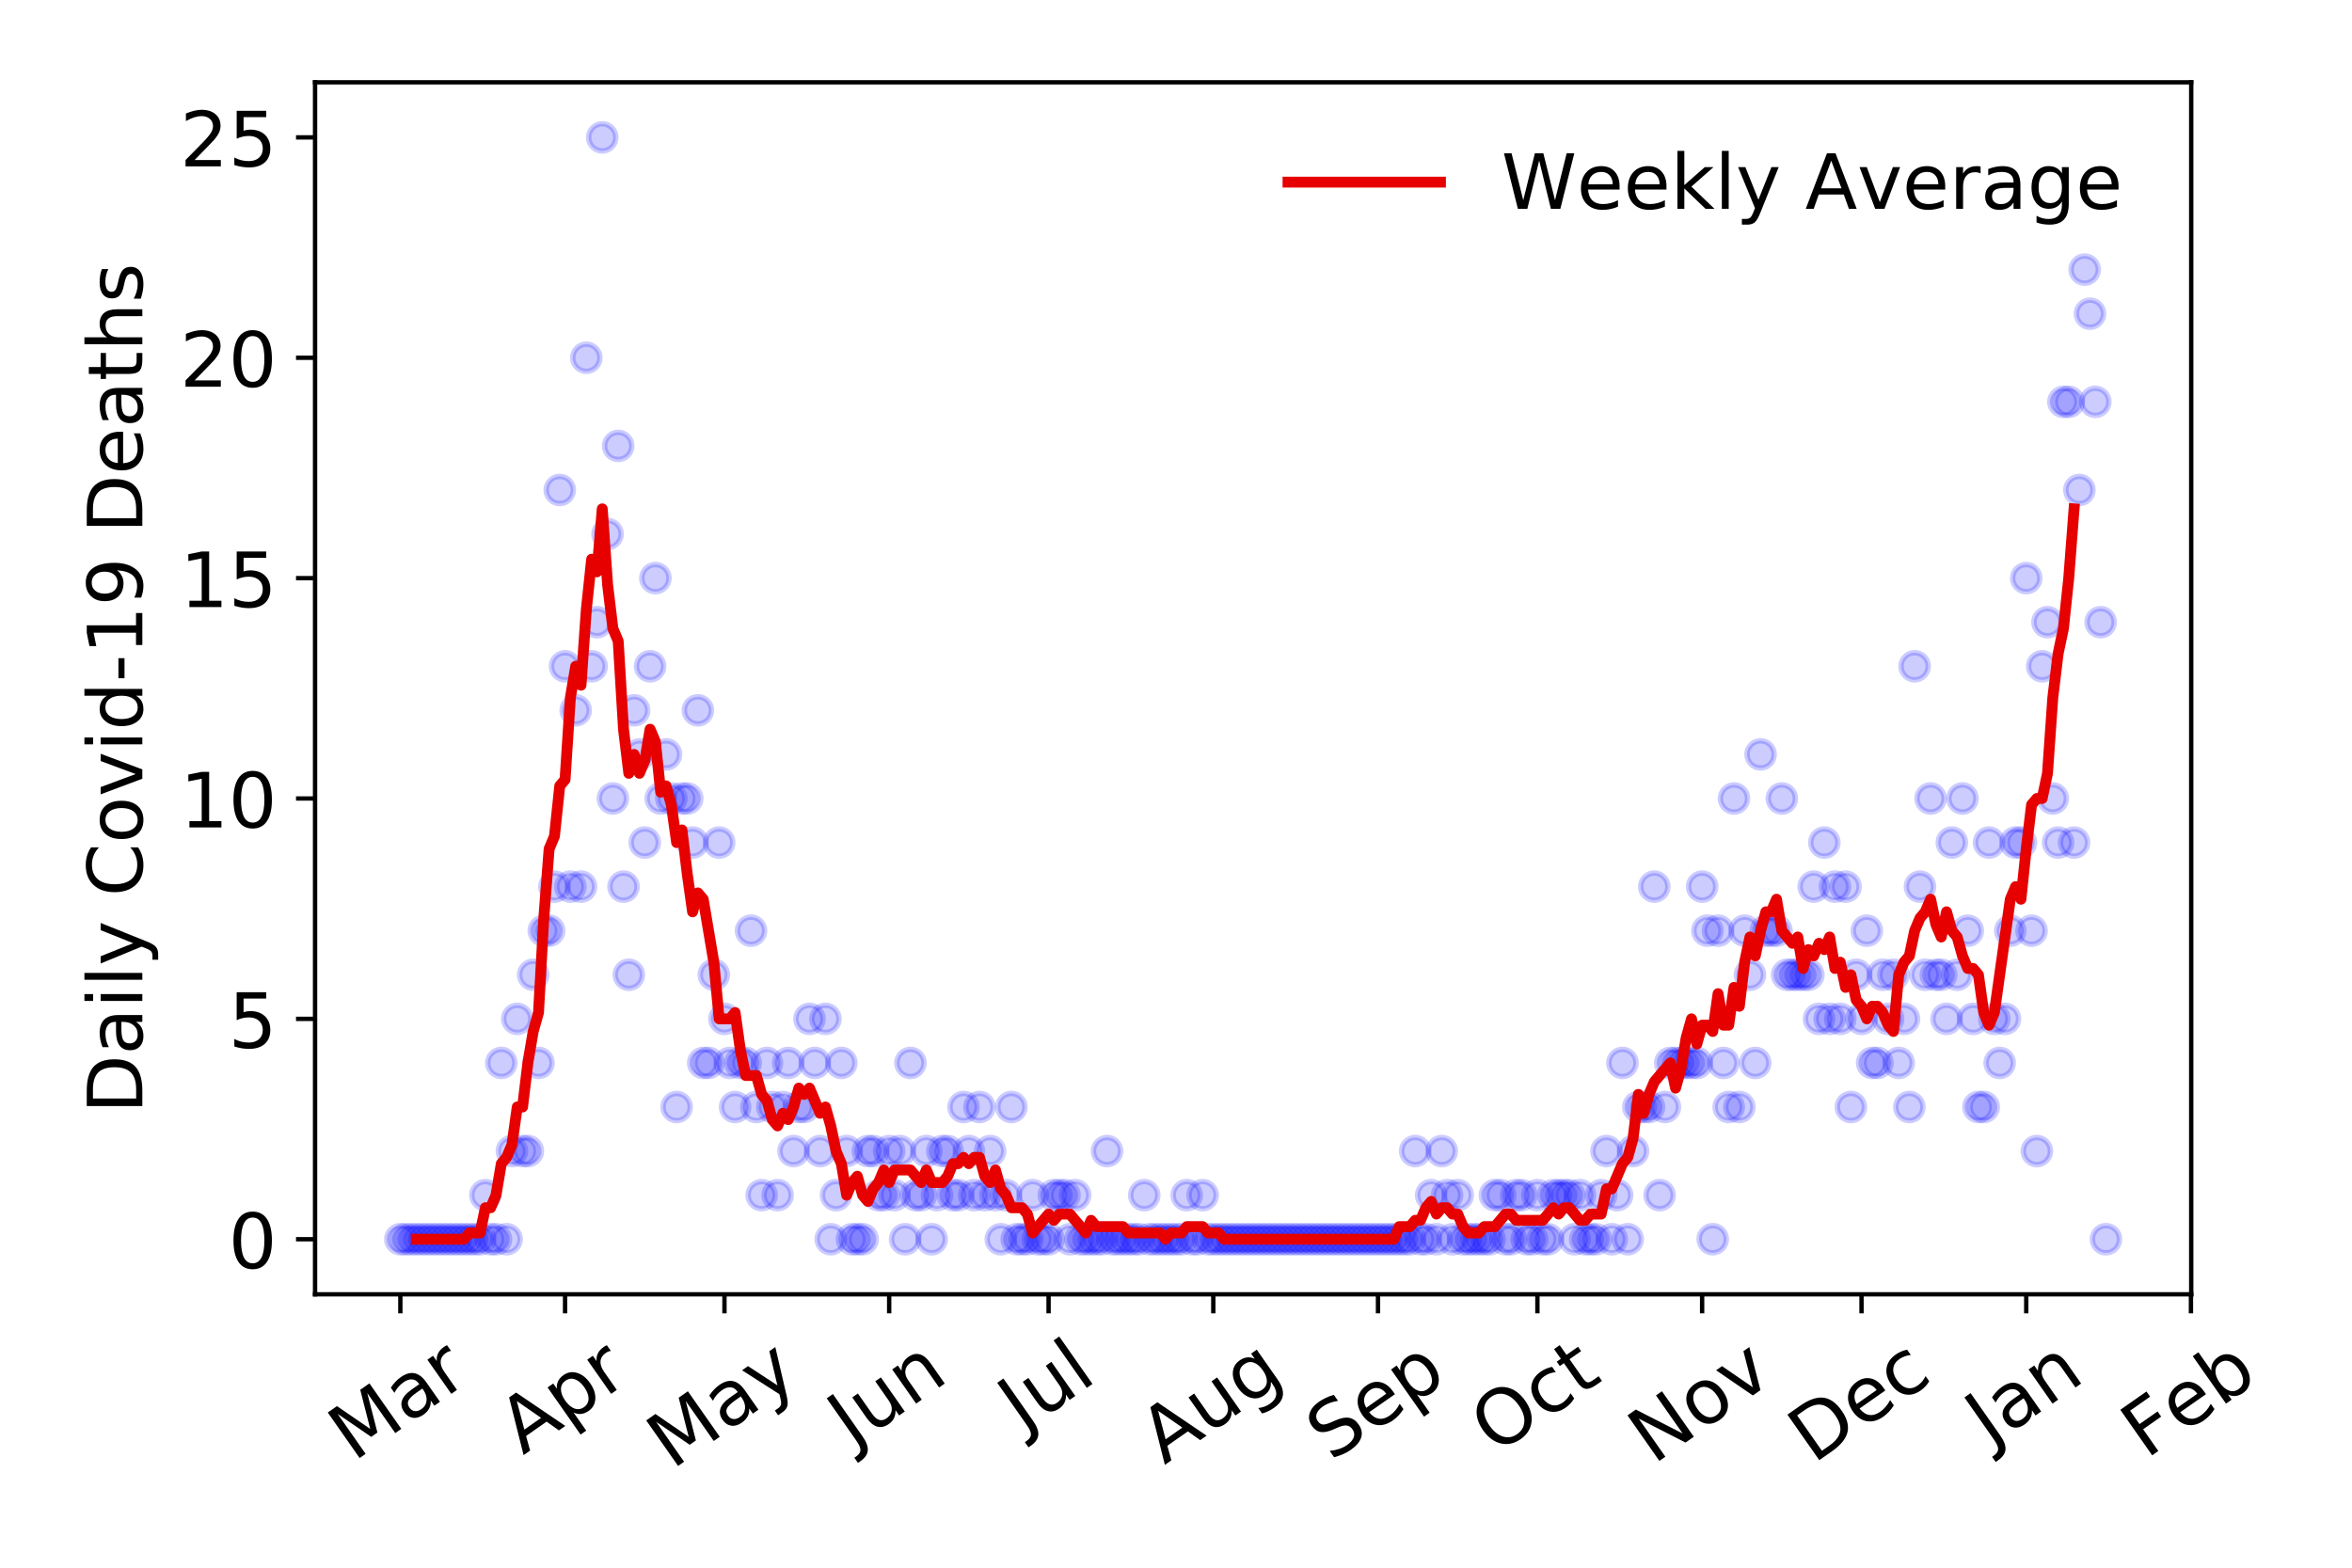 <?xml version="1.0" encoding="utf-8" standalone="no"?>
<!DOCTYPE svg PUBLIC "-//W3C//DTD SVG 1.1//EN"
  "http://www.w3.org/Graphics/SVG/1.1/DTD/svg11.dtd">
<!-- Created with matplotlib (https://matplotlib.org/) -->
<svg height="288pt" version="1.1" viewBox="0 0 432 288" width="432pt" xmlns="http://www.w3.org/2000/svg" xmlns:xlink="http://www.w3.org/1999/xlink">
 <defs>
  <style type="text/css">
*{stroke-linecap:butt;stroke-linejoin:round;}
  </style>
 </defs>
 <g id="figure_1">
  <g id="patch_1">
   <path d="M 0 288 
L 432 288 
L 432 0 
L 0 0 
z
" style="fill:#ffffff;"/>
  </g>
  <g id="axes_1">
   <g id="patch_2">
    <path d="M 57.87 237.778 
L 402.468 237.778 
L 402.468 15.12 
L 57.87 15.12 
z
" style="fill:#ffffff;"/>
   </g>
   <g id="matplotlib.axis_1">
    <g id="xtick_1">
     <g id="line2d_1">
      <defs>
       <path d="M 0 0 
L 0 3.5 
" id="me1ea97a6c2" style="stroke:#000000;stroke-width:0.8;"/>
      </defs>
      <g>
       <use style="stroke:#000000;stroke-width:0.8;" x="73.534" xlink:href="#me1ea97a6c2" y="237.778"/>
      </g>
     </g>
     <g id="text_1">
      <!-- Mar -->
      <defs>
       <path d="M 9.812 72.906 
L 24.516 72.906 
L 43.109 23.297 
L 61.812 72.906 
L 76.516 72.906 
L 76.516 0 
L 66.891 0 
L 66.891 64.016 
L 48.094 14.016 
L 38.188 14.016 
L 19.391 64.016 
L 19.391 0 
L 9.812 0 
z
" id="DejaVuSans-77"/>
       <path d="M 34.281 27.484 
Q 23.391 27.484 19.188 25 
Q 14.984 22.516 14.984 16.5 
Q 14.984 11.719 18.141 8.906 
Q 21.297 6.109 26.703 6.109 
Q 34.188 6.109 38.703 11.406 
Q 43.219 16.703 43.219 25.484 
L 43.219 27.484 
z
M 52.203 31.203 
L 52.203 0 
L 43.219 0 
L 43.219 8.297 
Q 40.141 3.328 35.547 0.953 
Q 30.953 -1.422 24.312 -1.422 
Q 15.922 -1.422 10.953 3.297 
Q 6 8.016 6 15.922 
Q 6 25.141 12.172 29.828 
Q 18.359 34.516 30.609 34.516 
L 43.219 34.516 
L 43.219 35.406 
Q 43.219 41.609 39.141 45 
Q 35.062 48.391 27.688 48.391 
Q 23 48.391 18.547 47.266 
Q 14.109 46.141 10.016 43.891 
L 10.016 52.203 
Q 14.938 54.109 19.578 55.047 
Q 24.219 56 28.609 56 
Q 40.484 56 46.344 49.844 
Q 52.203 43.703 52.203 31.203 
z
" id="DejaVuSans-97"/>
       <path d="M 41.109 46.297 
Q 39.594 47.172 37.812 47.578 
Q 36.031 48 33.891 48 
Q 26.266 48 22.188 43.047 
Q 18.109 38.094 18.109 28.812 
L 18.109 0 
L 9.078 0 
L 9.078 54.688 
L 18.109 54.688 
L 18.109 46.188 
Q 20.953 51.172 25.484 53.578 
Q 30.031 56 36.531 56 
Q 37.453 56 38.578 55.875 
Q 39.703 55.766 41.062 55.516 
z
" id="DejaVuSans-114"/>
      </defs>
      <g transform="translate(64.931 268.643)rotate(-35)scale(0.14 -0.14)">
       <use xlink:href="#DejaVuSans-77"/>
       <use x="86.279" xlink:href="#DejaVuSans-97"/>
       <use x="147.559" xlink:href="#DejaVuSans-114"/>
      </g>
     </g>
    </g>
    <g id="xtick_2">
     <g id="line2d_2">
      <g>
       <use style="stroke:#000000;stroke-width:0.8;" x="103.787" xlink:href="#me1ea97a6c2" y="237.778"/>
      </g>
     </g>
     <g id="text_2">
      <!-- Apr -->
      <defs>
       <path d="M 34.188 63.188 
L 20.797 26.906 
L 47.609 26.906 
z
M 28.609 72.906 
L 39.797 72.906 
L 67.578 0 
L 57.328 0 
L 50.688 18.703 
L 17.828 18.703 
L 11.188 0 
L 0.781 0 
z
" id="DejaVuSans-65"/>
       <path d="M 18.109 8.203 
L 18.109 -20.797 
L 9.078 -20.797 
L 9.078 54.688 
L 18.109 54.688 
L 18.109 46.391 
Q 20.953 51.266 25.266 53.625 
Q 29.594 56 35.594 56 
Q 45.562 56 51.781 48.094 
Q 58.016 40.188 58.016 27.297 
Q 58.016 14.406 51.781 6.484 
Q 45.562 -1.422 35.594 -1.422 
Q 29.594 -1.422 25.266 0.953 
Q 20.953 3.328 18.109 8.203 
z
M 48.688 27.297 
Q 48.688 37.203 44.609 42.844 
Q 40.531 48.484 33.406 48.484 
Q 26.266 48.484 22.188 42.844 
Q 18.109 37.203 18.109 27.297 
Q 18.109 17.391 22.188 11.75 
Q 26.266 6.109 33.406 6.109 
Q 40.531 6.109 44.609 11.75 
Q 48.688 17.391 48.688 27.297 
z
" id="DejaVuSans-112"/>
      </defs>
      <g transform="translate(96.083 267.384)rotate(-35)scale(0.14 -0.14)">
       <use xlink:href="#DejaVuSans-65"/>
       <use x="68.408" xlink:href="#DejaVuSans-112"/>
       <use x="131.885" xlink:href="#DejaVuSans-114"/>
      </g>
     </g>
    </g>
    <g id="xtick_3">
     <g id="line2d_3">
      <g>
       <use style="stroke:#000000;stroke-width:0.8;" x="133.065" xlink:href="#me1ea97a6c2" y="237.778"/>
      </g>
     </g>
     <g id="text_3">
      <!-- May -->
      <defs>
       <path d="M 32.172 -5.078 
Q 28.375 -14.844 24.75 -17.812 
Q 21.141 -20.797 15.094 -20.797 
L 7.906 -20.797 
L 7.906 -13.281 
L 13.188 -13.281 
Q 16.891 -13.281 18.938 -11.516 
Q 21 -9.766 23.484 -3.219 
L 25.094 0.875 
L 2.984 54.688 
L 12.5 54.688 
L 29.594 11.922 
L 46.688 54.688 
L 56.203 54.688 
z
" id="DejaVuSans-121"/>
      </defs>
      <g transform="translate(123.425 270.094)rotate(-35)scale(0.14 -0.14)">
       <use xlink:href="#DejaVuSans-77"/>
       <use x="86.279" xlink:href="#DejaVuSans-97"/>
       <use x="147.559" xlink:href="#DejaVuSans-121"/>
      </g>
     </g>
    </g>
    <g id="xtick_4">
     <g id="line2d_4">
      <g>
       <use style="stroke:#000000;stroke-width:0.8;" x="163.318" xlink:href="#me1ea97a6c2" y="237.778"/>
      </g>
     </g>
     <g id="text_4">
      <!-- Jun -->
      <defs>
       <path d="M 9.812 72.906 
L 19.672 72.906 
L 19.672 5.078 
Q 19.672 -8.109 14.672 -14.062 
Q 9.672 -20.016 -1.422 -20.016 
L -5.172 -20.016 
L -5.172 -11.719 
L -2.094 -11.719 
Q 4.438 -11.719 7.125 -8.047 
Q 9.812 -4.391 9.812 5.078 
z
" id="DejaVuSans-74"/>
       <path d="M 8.5 21.578 
L 8.5 54.688 
L 17.484 54.688 
L 17.484 21.922 
Q 17.484 14.156 20.5 10.266 
Q 23.531 6.391 29.594 6.391 
Q 36.859 6.391 41.078 11.031 
Q 45.312 15.672 45.312 23.688 
L 45.312 54.688 
L 54.297 54.688 
L 54.297 0 
L 45.312 0 
L 45.312 8.406 
Q 42.047 3.422 37.719 1 
Q 33.406 -1.422 27.688 -1.422 
Q 18.266 -1.422 13.375 4.438 
Q 8.5 10.297 8.5 21.578 
z
M 31.109 56 
z
" id="DejaVuSans-117"/>
       <path d="M 54.891 33.016 
L 54.891 0 
L 45.906 0 
L 45.906 32.719 
Q 45.906 40.484 42.875 44.328 
Q 39.844 48.188 33.797 48.188 
Q 26.516 48.188 22.312 43.547 
Q 18.109 38.922 18.109 30.906 
L 18.109 0 
L 9.078 0 
L 9.078 54.688 
L 18.109 54.688 
L 18.109 46.188 
Q 21.344 51.125 25.703 53.562 
Q 30.078 56 35.797 56 
Q 45.219 56 50.047 50.172 
Q 54.891 44.344 54.891 33.016 
z
" id="DejaVuSans-110"/>
      </defs>
      <g transform="translate(156.575 266.039)rotate(-35)scale(0.14 -0.14)">
       <use xlink:href="#DejaVuSans-74"/>
       <use x="29.492" xlink:href="#DejaVuSans-117"/>
       <use x="92.871" xlink:href="#DejaVuSans-110"/>
      </g>
     </g>
    </g>
    <g id="xtick_5">
     <g id="line2d_5">
      <g>
       <use style="stroke:#000000;stroke-width:0.8;" x="192.596" xlink:href="#me1ea97a6c2" y="237.778"/>
      </g>
     </g>
     <g id="text_5">
      <!-- Jul -->
      <defs>
       <path d="M 9.422 75.984 
L 18.406 75.984 
L 18.406 0 
L 9.422 0 
z
" id="DejaVuSans-108"/>
      </defs>
      <g transform="translate(187.893 263.181)rotate(-35)scale(0.14 -0.14)">
       <use xlink:href="#DejaVuSans-74"/>
       <use x="29.492" xlink:href="#DejaVuSans-117"/>
       <use x="92.871" xlink:href="#DejaVuSans-108"/>
      </g>
     </g>
    </g>
    <g id="xtick_6">
     <g id="line2d_6">
      <g>
       <use style="stroke:#000000;stroke-width:0.8;" x="222.85" xlink:href="#me1ea97a6c2" y="237.778"/>
      </g>
     </g>
     <g id="text_6">
      <!-- Aug -->
      <defs>
       <path d="M 45.406 27.984 
Q 45.406 37.75 41.375 43.109 
Q 37.359 48.484 30.078 48.484 
Q 22.859 48.484 18.828 43.109 
Q 14.797 37.75 14.797 27.984 
Q 14.797 18.266 18.828 12.891 
Q 22.859 7.516 30.078 7.516 
Q 37.359 7.516 41.375 12.891 
Q 45.406 18.266 45.406 27.984 
z
M 54.391 6.781 
Q 54.391 -7.172 48.188 -13.984 
Q 42 -20.797 29.203 -20.797 
Q 24.469 -20.797 20.266 -20.094 
Q 16.062 -19.391 12.109 -17.922 
L 12.109 -9.188 
Q 16.062 -11.328 19.922 -12.344 
Q 23.781 -13.375 27.781 -13.375 
Q 36.625 -13.375 41.016 -8.766 
Q 45.406 -4.156 45.406 5.172 
L 45.406 9.625 
Q 42.625 4.781 38.281 2.391 
Q 33.938 0 27.875 0 
Q 17.828 0 11.672 7.656 
Q 5.516 15.328 5.516 27.984 
Q 5.516 40.672 11.672 48.328 
Q 17.828 56 27.875 56 
Q 33.938 56 38.281 53.609 
Q 42.625 51.219 45.406 46.391 
L 45.406 54.688 
L 54.391 54.688 
z
" id="DejaVuSans-103"/>
      </defs>
      <g transform="translate(213.869 269.172)rotate(-35)scale(0.14 -0.14)">
       <use xlink:href="#DejaVuSans-65"/>
       <use x="68.408" xlink:href="#DejaVuSans-117"/>
       <use x="131.787" xlink:href="#DejaVuSans-103"/>
      </g>
     </g>
    </g>
    <g id="xtick_7">
     <g id="line2d_7">
      <g>
       <use style="stroke:#000000;stroke-width:0.8;" x="253.103" xlink:href="#me1ea97a6c2" y="237.778"/>
      </g>
     </g>
     <g id="text_7">
      <!-- Sep -->
      <defs>
       <path d="M 53.516 70.516 
L 53.516 60.891 
Q 47.906 63.578 42.922 64.891 
Q 37.938 66.219 33.297 66.219 
Q 25.25 66.219 20.875 63.094 
Q 16.5 59.969 16.5 54.203 
Q 16.5 49.359 19.406 46.891 
Q 22.312 44.438 30.422 42.922 
L 36.375 41.703 
Q 47.406 39.594 52.656 34.297 
Q 57.906 29 57.906 20.125 
Q 57.906 9.516 50.797 4.047 
Q 43.703 -1.422 29.984 -1.422 
Q 24.812 -1.422 18.969 -0.25 
Q 13.141 0.922 6.891 3.219 
L 6.891 13.375 
Q 12.891 10.016 18.656 8.297 
Q 24.422 6.594 29.984 6.594 
Q 38.422 6.594 43.016 9.906 
Q 47.609 13.234 47.609 19.391 
Q 47.609 24.75 44.312 27.781 
Q 41.016 30.812 33.5 32.328 
L 27.484 33.5 
Q 16.453 35.688 11.516 40.375 
Q 6.594 45.062 6.594 53.422 
Q 6.594 63.094 13.406 68.656 
Q 20.219 74.219 32.172 74.219 
Q 37.312 74.219 42.625 73.281 
Q 47.953 72.359 53.516 70.516 
z
" id="DejaVuSans-83"/>
       <path d="M 56.203 29.594 
L 56.203 25.203 
L 14.891 25.203 
Q 15.484 15.922 20.484 11.062 
Q 25.484 6.203 34.422 6.203 
Q 39.594 6.203 44.453 7.469 
Q 49.312 8.734 54.109 11.281 
L 54.109 2.781 
Q 49.266 0.734 44.188 -0.344 
Q 39.109 -1.422 33.891 -1.422 
Q 20.797 -1.422 13.156 6.188 
Q 5.516 13.812 5.516 26.812 
Q 5.516 40.234 12.766 48.109 
Q 20.016 56 32.328 56 
Q 43.359 56 49.781 48.891 
Q 56.203 41.797 56.203 29.594 
z
M 47.219 32.234 
Q 47.125 39.594 43.094 43.984 
Q 39.062 48.391 32.422 48.391 
Q 24.906 48.391 20.391 44.141 
Q 15.875 39.891 15.188 32.172 
z
" id="DejaVuSans-101"/>
      </defs>
      <g transform="translate(244.51 268.629)rotate(-35)scale(0.14 -0.14)">
       <use xlink:href="#DejaVuSans-83"/>
       <use x="63.477" xlink:href="#DejaVuSans-101"/>
       <use x="125" xlink:href="#DejaVuSans-112"/>
      </g>
     </g>
    </g>
    <g id="xtick_8">
     <g id="line2d_8">
      <g>
       <use style="stroke:#000000;stroke-width:0.8;" x="282.381" xlink:href="#me1ea97a6c2" y="237.778"/>
      </g>
     </g>
     <g id="text_8">
      <!-- Oct -->
      <defs>
       <path d="M 39.406 66.219 
Q 28.656 66.219 22.328 58.203 
Q 16.016 50.203 16.016 36.375 
Q 16.016 22.609 22.328 14.594 
Q 28.656 6.594 39.406 6.594 
Q 50.141 6.594 56.422 14.594 
Q 62.703 22.609 62.703 36.375 
Q 62.703 50.203 56.422 58.203 
Q 50.141 66.219 39.406 66.219 
z
M 39.406 74.219 
Q 54.734 74.219 63.906 63.938 
Q 73.094 53.656 73.094 36.375 
Q 73.094 19.141 63.906 8.859 
Q 54.734 -1.422 39.406 -1.422 
Q 24.031 -1.422 14.812 8.828 
Q 5.609 19.094 5.609 36.375 
Q 5.609 53.656 14.812 63.938 
Q 24.031 74.219 39.406 74.219 
z
" id="DejaVuSans-79"/>
       <path d="M 48.781 52.594 
L 48.781 44.188 
Q 44.969 46.297 41.141 47.344 
Q 37.312 48.391 33.406 48.391 
Q 24.656 48.391 19.812 42.844 
Q 14.984 37.312 14.984 27.297 
Q 14.984 17.281 19.812 11.734 
Q 24.656 6.203 33.406 6.203 
Q 37.312 6.203 41.141 7.25 
Q 44.969 8.297 48.781 10.406 
L 48.781 2.094 
Q 45.016 0.344 40.984 -0.531 
Q 36.969 -1.422 32.422 -1.422 
Q 20.062 -1.422 12.781 6.344 
Q 5.516 14.109 5.516 27.297 
Q 5.516 40.672 12.859 48.328 
Q 20.219 56 33.016 56 
Q 37.156 56 41.109 55.141 
Q 45.062 54.297 48.781 52.594 
z
" id="DejaVuSans-99"/>
       <path d="M 18.312 70.219 
L 18.312 54.688 
L 36.812 54.688 
L 36.812 47.703 
L 18.312 47.703 
L 18.312 18.016 
Q 18.312 11.328 20.141 9.422 
Q 21.969 7.516 27.594 7.516 
L 36.812 7.516 
L 36.812 0 
L 27.594 0 
Q 17.188 0 13.234 3.875 
Q 9.281 7.766 9.281 18.016 
L 9.281 47.703 
L 2.688 47.703 
L 2.688 54.688 
L 9.281 54.688 
L 9.281 70.219 
z
" id="DejaVuSans-116"/>
      </defs>
      <g transform="translate(274.682 267.377)rotate(-35)scale(0.14 -0.14)">
       <use xlink:href="#DejaVuSans-79"/>
       <use x="78.711" xlink:href="#DejaVuSans-99"/>
       <use x="133.691" xlink:href="#DejaVuSans-116"/>
      </g>
     </g>
    </g>
    <g id="xtick_9">
     <g id="line2d_9">
      <g>
       <use style="stroke:#000000;stroke-width:0.8;" x="312.635" xlink:href="#me1ea97a6c2" y="237.778"/>
      </g>
     </g>
     <g id="text_9">
      <!-- Nov -->
      <defs>
       <path d="M 9.812 72.906 
L 23.094 72.906 
L 55.422 11.922 
L 55.422 72.906 
L 64.984 72.906 
L 64.984 0 
L 51.703 0 
L 19.391 60.984 
L 19.391 0 
L 9.812 0 
z
" id="DejaVuSans-78"/>
       <path d="M 30.609 48.391 
Q 23.391 48.391 19.188 42.75 
Q 14.984 37.109 14.984 27.297 
Q 14.984 17.484 19.156 11.844 
Q 23.344 6.203 30.609 6.203 
Q 37.797 6.203 41.984 11.859 
Q 46.188 17.531 46.188 27.297 
Q 46.188 37.016 41.984 42.703 
Q 37.797 48.391 30.609 48.391 
z
M 30.609 56 
Q 42.328 56 49.016 48.375 
Q 55.719 40.766 55.719 27.297 
Q 55.719 13.875 49.016 6.219 
Q 42.328 -1.422 30.609 -1.422 
Q 18.844 -1.422 12.172 6.219 
Q 5.516 13.875 5.516 27.297 
Q 5.516 40.766 12.172 48.375 
Q 18.844 56 30.609 56 
z
" id="DejaVuSans-111"/>
       <path d="M 2.984 54.688 
L 12.5 54.688 
L 29.594 8.797 
L 46.688 54.688 
L 56.203 54.688 
L 35.688 0 
L 23.484 0 
z
" id="DejaVuSans-118"/>
      </defs>
      <g transform="translate(303.658 269.166)rotate(-35)scale(0.14 -0.14)">
       <use xlink:href="#DejaVuSans-78"/>
       <use x="74.805" xlink:href="#DejaVuSans-111"/>
       <use x="135.986" xlink:href="#DejaVuSans-118"/>
      </g>
     </g>
    </g>
    <g id="xtick_10">
     <g id="line2d_10">
      <g>
       <use style="stroke:#000000;stroke-width:0.8;" x="341.912" xlink:href="#me1ea97a6c2" y="237.778"/>
      </g>
     </g>
     <g id="text_10">
      <!-- Dec -->
      <defs>
       <path d="M 19.672 64.797 
L 19.672 8.109 
L 31.594 8.109 
Q 46.688 8.109 53.688 14.938 
Q 60.688 21.781 60.688 36.531 
Q 60.688 51.172 53.688 57.984 
Q 46.688 64.797 31.594 64.797 
z
M 9.812 72.906 
L 30.078 72.906 
Q 51.266 72.906 61.172 64.094 
Q 71.094 55.281 71.094 36.531 
Q 71.094 17.672 61.125 8.828 
Q 51.172 0 30.078 0 
L 9.812 0 
z
" id="DejaVuSans-68"/>
      </defs>
      <g transform="translate(333.032 269.032)rotate(-35)scale(0.14 -0.14)">
       <use xlink:href="#DejaVuSans-68"/>
       <use x="77.002" xlink:href="#DejaVuSans-101"/>
       <use x="138.525" xlink:href="#DejaVuSans-99"/>
      </g>
     </g>
    </g>
    <g id="xtick_11">
     <g id="line2d_11">
      <g>
       <use style="stroke:#000000;stroke-width:0.8;" x="372.166" xlink:href="#me1ea97a6c2" y="237.778"/>
      </g>
     </g>
     <g id="text_11">
      <!-- Jan -->
      <g transform="translate(365.542 265.871)rotate(-35)scale(0.14 -0.14)">
       <use xlink:href="#DejaVuSans-74"/>
       <use x="29.492" xlink:href="#DejaVuSans-97"/>
       <use x="90.771" xlink:href="#DejaVuSans-110"/>
      </g>
     </g>
    </g>
    <g id="xtick_12">
     <g id="line2d_12">
      <g>
       <use style="stroke:#000000;stroke-width:0.8;" x="402.419" xlink:href="#me1ea97a6c2" y="237.778"/>
      </g>
     </g>
     <g id="text_12">
      <!-- Feb -->
      <defs>
       <path d="M 9.812 72.906 
L 51.703 72.906 
L 51.703 64.594 
L 19.672 64.594 
L 19.672 43.109 
L 48.578 43.109 
L 48.578 34.812 
L 19.672 34.812 
L 19.672 0 
L 9.812 0 
z
" id="DejaVuSans-70"/>
       <path d="M 48.688 27.297 
Q 48.688 37.203 44.609 42.844 
Q 40.531 48.484 33.406 48.484 
Q 26.266 48.484 22.188 42.844 
Q 18.109 37.203 18.109 27.297 
Q 18.109 17.391 22.188 11.75 
Q 26.266 6.109 33.406 6.109 
Q 40.531 6.109 44.609 11.75 
Q 48.688 17.391 48.688 27.297 
z
M 18.109 46.391 
Q 20.953 51.266 25.266 53.625 
Q 29.594 56 35.594 56 
Q 45.562 56 51.781 48.094 
Q 58.016 40.188 58.016 27.297 
Q 58.016 14.406 51.781 6.484 
Q 45.562 -1.422 35.594 -1.422 
Q 29.594 -1.422 25.266 0.953 
Q 20.953 3.328 18.109 8.203 
L 18.109 0 
L 9.078 0 
L 9.078 75.984 
L 18.109 75.984 
z
" id="DejaVuSans-98"/>
      </defs>
      <g transform="translate(394.173 268.143)rotate(-35)scale(0.14 -0.14)">
       <use xlink:href="#DejaVuSans-70"/>
       <use x="57.441" xlink:href="#DejaVuSans-101"/>
       <use x="118.965" xlink:href="#DejaVuSans-98"/>
      </g>
     </g>
    </g>
   </g>
   <g id="matplotlib.axis_2">
    <g id="ytick_1">
     <g id="line2d_13">
      <defs>
       <path d="M 0 0 
L -3.5 0 
" id="m28c3d47017" style="stroke:#000000;stroke-width:0.8;"/>
      </defs>
      <g>
       <use style="stroke:#000000;stroke-width:0.8;" x="57.87" xlink:href="#m28c3d47017" y="227.657"/>
      </g>
     </g>
     <g id="text_13">
      <!-- 0 -->
      <defs>
       <path d="M 31.781 66.406 
Q 24.172 66.406 20.328 58.906 
Q 16.5 51.422 16.5 36.375 
Q 16.5 21.391 20.328 13.891 
Q 24.172 6.391 31.781 6.391 
Q 39.453 6.391 43.281 13.891 
Q 47.125 21.391 47.125 36.375 
Q 47.125 51.422 43.281 58.906 
Q 39.453 66.406 31.781 66.406 
z
M 31.781 74.219 
Q 44.047 74.219 50.516 64.516 
Q 56.984 54.828 56.984 36.375 
Q 56.984 17.969 50.516 8.266 
Q 44.047 -1.422 31.781 -1.422 
Q 19.531 -1.422 13.062 8.266 
Q 6.594 17.969 6.594 36.375 
Q 6.594 54.828 13.062 64.516 
Q 19.531 74.219 31.781 74.219 
z
" id="DejaVuSans-48"/>
      </defs>
      <g transform="translate(41.962 232.976)scale(0.14 -0.14)">
       <use xlink:href="#DejaVuSans-48"/>
      </g>
     </g>
    </g>
    <g id="ytick_2">
     <g id="line2d_14">
      <g>
       <use style="stroke:#000000;stroke-width:0.8;" x="57.87" xlink:href="#m28c3d47017" y="187.174"/>
      </g>
     </g>
     <g id="text_14">
      <!-- 5 -->
      <defs>
       <path d="M 10.797 72.906 
L 49.516 72.906 
L 49.516 64.594 
L 19.828 64.594 
L 19.828 46.734 
Q 21.969 47.469 24.109 47.828 
Q 26.266 48.188 28.422 48.188 
Q 40.625 48.188 47.75 41.5 
Q 54.891 34.812 54.891 23.391 
Q 54.891 11.625 47.562 5.094 
Q 40.234 -1.422 26.906 -1.422 
Q 22.312 -1.422 17.547 -0.641 
Q 12.797 0.141 7.719 1.703 
L 7.719 11.625 
Q 12.109 9.234 16.797 8.062 
Q 21.484 6.891 26.703 6.891 
Q 35.156 6.891 40.078 11.328 
Q 45.016 15.766 45.016 23.391 
Q 45.016 31 40.078 35.438 
Q 35.156 39.891 26.703 39.891 
Q 22.75 39.891 18.812 39.016 
Q 14.891 38.141 10.797 36.281 
z
" id="DejaVuSans-53"/>
      </defs>
      <g transform="translate(41.962 192.493)scale(0.14 -0.14)">
       <use xlink:href="#DejaVuSans-53"/>
      </g>
     </g>
    </g>
    <g id="ytick_3">
     <g id="line2d_15">
      <g>
       <use style="stroke:#000000;stroke-width:0.8;" x="57.87" xlink:href="#m28c3d47017" y="146.691"/>
      </g>
     </g>
     <g id="text_15">
      <!-- 10 -->
      <defs>
       <path d="M 12.406 8.297 
L 28.516 8.297 
L 28.516 63.922 
L 10.984 60.406 
L 10.984 69.391 
L 28.422 72.906 
L 38.281 72.906 
L 38.281 8.297 
L 54.391 8.297 
L 54.391 0 
L 12.406 0 
z
" id="DejaVuSans-49"/>
      </defs>
      <g transform="translate(33.055 152.01)scale(0.14 -0.14)">
       <use xlink:href="#DejaVuSans-49"/>
       <use x="63.623" xlink:href="#DejaVuSans-48"/>
      </g>
     </g>
    </g>
    <g id="ytick_4">
     <g id="line2d_16">
      <g>
       <use style="stroke:#000000;stroke-width:0.8;" x="57.87" xlink:href="#m28c3d47017" y="106.207"/>
      </g>
     </g>
     <g id="text_16">
      <!-- 15 -->
      <g transform="translate(33.055 111.526)scale(0.14 -0.14)">
       <use xlink:href="#DejaVuSans-49"/>
       <use x="63.623" xlink:href="#DejaVuSans-53"/>
      </g>
     </g>
    </g>
    <g id="ytick_5">
     <g id="line2d_17">
      <g>
       <use style="stroke:#000000;stroke-width:0.8;" x="57.87" xlink:href="#m28c3d47017" y="65.724"/>
      </g>
     </g>
     <g id="text_17">
      <!-- 20 -->
      <defs>
       <path d="M 19.188 8.297 
L 53.609 8.297 
L 53.609 0 
L 7.328 0 
L 7.328 8.297 
Q 12.938 14.109 22.625 23.891 
Q 32.328 33.688 34.812 36.531 
Q 39.547 41.844 41.422 45.531 
Q 43.312 49.219 43.312 52.781 
Q 43.312 58.594 39.234 62.25 
Q 35.156 65.922 28.609 65.922 
Q 23.969 65.922 18.812 64.312 
Q 13.672 62.703 7.812 59.422 
L 7.812 69.391 
Q 13.766 71.781 18.938 73 
Q 24.125 74.219 28.422 74.219 
Q 39.75 74.219 46.484 68.547 
Q 53.219 62.891 53.219 53.422 
Q 53.219 48.922 51.531 44.891 
Q 49.859 40.875 45.406 35.406 
Q 44.188 33.984 37.641 27.219 
Q 31.109 20.453 19.188 8.297 
z
" id="DejaVuSans-50"/>
      </defs>
      <g transform="translate(33.055 71.043)scale(0.14 -0.14)">
       <use xlink:href="#DejaVuSans-50"/>
       <use x="63.623" xlink:href="#DejaVuSans-48"/>
      </g>
     </g>
    </g>
    <g id="ytick_6">
     <g id="line2d_18">
      <g>
       <use style="stroke:#000000;stroke-width:0.8;" x="57.87" xlink:href="#m28c3d47017" y="25.241"/>
      </g>
     </g>
     <g id="text_18">
      <!-- 25 -->
      <g transform="translate(33.055 30.56)scale(0.14 -0.14)">
       <use xlink:href="#DejaVuSans-50"/>
       <use x="63.623" xlink:href="#DejaVuSans-53"/>
      </g>
     </g>
    </g>
    <g id="text_19">
     <!-- Daily Covid-19 Deaths -->
     <defs>
      <path d="M 9.422 54.688 
L 18.406 54.688 
L 18.406 0 
L 9.422 0 
z
M 9.422 75.984 
L 18.406 75.984 
L 18.406 64.594 
L 9.422 64.594 
z
" id="DejaVuSans-105"/>
      <path id="DejaVuSans-32"/>
      <path d="M 64.406 67.281 
L 64.406 56.891 
Q 59.422 61.531 53.781 63.812 
Q 48.141 66.109 41.797 66.109 
Q 29.297 66.109 22.656 58.469 
Q 16.016 50.828 16.016 36.375 
Q 16.016 21.969 22.656 14.328 
Q 29.297 6.688 41.797 6.688 
Q 48.141 6.688 53.781 8.984 
Q 59.422 11.281 64.406 15.922 
L 64.406 5.609 
Q 59.234 2.094 53.438 0.328 
Q 47.656 -1.422 41.219 -1.422 
Q 24.656 -1.422 15.125 8.703 
Q 5.609 18.844 5.609 36.375 
Q 5.609 53.953 15.125 64.078 
Q 24.656 74.219 41.219 74.219 
Q 47.75 74.219 53.531 72.484 
Q 59.328 70.75 64.406 67.281 
z
" id="DejaVuSans-67"/>
      <path d="M 45.406 46.391 
L 45.406 75.984 
L 54.391 75.984 
L 54.391 0 
L 45.406 0 
L 45.406 8.203 
Q 42.578 3.328 38.25 0.953 
Q 33.938 -1.422 27.875 -1.422 
Q 17.969 -1.422 11.734 6.484 
Q 5.516 14.406 5.516 27.297 
Q 5.516 40.188 11.734 48.094 
Q 17.969 56 27.875 56 
Q 33.938 56 38.25 53.625 
Q 42.578 51.266 45.406 46.391 
z
M 14.797 27.297 
Q 14.797 17.391 18.875 11.75 
Q 22.953 6.109 30.078 6.109 
Q 37.203 6.109 41.297 11.75 
Q 45.406 17.391 45.406 27.297 
Q 45.406 37.203 41.297 42.844 
Q 37.203 48.484 30.078 48.484 
Q 22.953 48.484 18.875 42.844 
Q 14.797 37.203 14.797 27.297 
z
" id="DejaVuSans-100"/>
      <path d="M 4.891 31.391 
L 31.203 31.391 
L 31.203 23.391 
L 4.891 23.391 
z
" id="DejaVuSans-45"/>
      <path d="M 10.984 1.516 
L 10.984 10.5 
Q 14.703 8.734 18.5 7.812 
Q 22.312 6.891 25.984 6.891 
Q 35.75 6.891 40.891 13.453 
Q 46.047 20.016 46.781 33.406 
Q 43.953 29.203 39.594 26.953 
Q 35.25 24.703 29.984 24.703 
Q 19.047 24.703 12.672 31.312 
Q 6.297 37.938 6.297 49.422 
Q 6.297 60.641 12.938 67.422 
Q 19.578 74.219 30.609 74.219 
Q 43.266 74.219 49.922 64.516 
Q 56.594 54.828 56.594 36.375 
Q 56.594 19.141 48.406 8.859 
Q 40.234 -1.422 26.422 -1.422 
Q 22.703 -1.422 18.891 -0.688 
Q 15.094 0.047 10.984 1.516 
z
M 30.609 32.422 
Q 37.25 32.422 41.125 36.953 
Q 45.016 41.5 45.016 49.422 
Q 45.016 57.281 41.125 61.844 
Q 37.25 66.406 30.609 66.406 
Q 23.969 66.406 20.094 61.844 
Q 16.219 57.281 16.219 49.422 
Q 16.219 41.5 20.094 36.953 
Q 23.969 32.422 30.609 32.422 
z
" id="DejaVuSans-57"/>
      <path d="M 54.891 33.016 
L 54.891 0 
L 45.906 0 
L 45.906 32.719 
Q 45.906 40.484 42.875 44.328 
Q 39.844 48.188 33.797 48.188 
Q 26.516 48.188 22.312 43.547 
Q 18.109 38.922 18.109 30.906 
L 18.109 0 
L 9.078 0 
L 9.078 75.984 
L 18.109 75.984 
L 18.109 46.188 
Q 21.344 51.125 25.703 53.562 
Q 30.078 56 35.797 56 
Q 45.219 56 50.047 50.172 
Q 54.891 44.344 54.891 33.016 
z
" id="DejaVuSans-104"/>
      <path d="M 44.281 53.078 
L 44.281 44.578 
Q 40.484 46.531 36.375 47.5 
Q 32.281 48.484 27.875 48.484 
Q 21.188 48.484 17.844 46.438 
Q 14.5 44.391 14.5 40.281 
Q 14.5 37.156 16.891 35.375 
Q 19.281 33.594 26.516 31.984 
L 29.594 31.297 
Q 39.156 29.25 43.188 25.516 
Q 47.219 21.781 47.219 15.094 
Q 47.219 7.469 41.188 3.016 
Q 35.156 -1.422 24.609 -1.422 
Q 20.219 -1.422 15.453 -0.562 
Q 10.688 0.297 5.422 2 
L 5.422 11.281 
Q 10.406 8.688 15.234 7.391 
Q 20.062 6.109 24.812 6.109 
Q 31.156 6.109 34.562 8.281 
Q 37.984 10.453 37.984 14.406 
Q 37.984 18.062 35.516 20.016 
Q 33.062 21.969 24.703 23.781 
L 21.578 24.516 
Q 13.234 26.266 9.516 29.906 
Q 5.812 33.547 5.812 39.891 
Q 5.812 47.609 11.281 51.797 
Q 16.75 56 26.812 56 
Q 31.781 56 36.172 55.266 
Q 40.578 54.547 44.281 53.078 
z
" id="DejaVuSans-115"/>
     </defs>
     <g transform="translate(26.143 204.56)rotate(-90)scale(0.14 -0.14)">
      <use xlink:href="#DejaVuSans-68"/>
      <use x="77.002" xlink:href="#DejaVuSans-97"/>
      <use x="138.281" xlink:href="#DejaVuSans-105"/>
      <use x="166.064" xlink:href="#DejaVuSans-108"/>
      <use x="193.848" xlink:href="#DejaVuSans-121"/>
      <use x="253.027" xlink:href="#DejaVuSans-32"/>
      <use x="284.814" xlink:href="#DejaVuSans-67"/>
      <use x="354.639" xlink:href="#DejaVuSans-111"/>
      <use x="415.82" xlink:href="#DejaVuSans-118"/>
      <use x="475" xlink:href="#DejaVuSans-105"/>
      <use x="502.783" xlink:href="#DejaVuSans-100"/>
      <use x="566.26" xlink:href="#DejaVuSans-45"/>
      <use x="602.344" xlink:href="#DejaVuSans-49"/>
      <use x="665.967" xlink:href="#DejaVuSans-57"/>
      <use x="729.59" xlink:href="#DejaVuSans-32"/>
      <use x="761.377" xlink:href="#DejaVuSans-68"/>
      <use x="838.379" xlink:href="#DejaVuSans-101"/>
      <use x="899.902" xlink:href="#DejaVuSans-97"/>
      <use x="961.182" xlink:href="#DejaVuSans-116"/>
      <use x="1000.391" xlink:href="#DejaVuSans-104"/>
      <use x="1063.77" xlink:href="#DejaVuSans-115"/>
     </g>
    </g>
   </g>
   <g id="line2d_19">
    <defs>
     <path d="M 0 2.5 
C 0.663 2.5 1.299 2.237 1.768 1.768 
C 2.237 1.299 2.5 0.663 2.5 0 
C 2.5 -0.663 2.237 -1.299 1.768 -1.768 
C 1.299 -2.237 0.663 -2.5 0 -2.5 
C -0.663 -2.5 -1.299 -2.237 -1.768 -1.768 
C -2.237 -1.299 -2.5 -0.663 -2.5 0 
C -2.5 0.663 -2.237 1.299 -1.768 1.768 
C -1.299 2.237 -0.663 2.5 0 2.5 
z
" id="m28dfdd9126" style="stroke:#0000ff;stroke-opacity:0.2;"/>
    </defs>
    <g clip-path="url(#p9fd7ed94fd)">
     <use style="fill:#0000ff;fill-opacity:0.2;stroke:#0000ff;stroke-opacity:0.2;" x="73.534" xlink:href="#m28dfdd9126" y="227.657"/>
     <use style="fill:#0000ff;fill-opacity:0.2;stroke:#0000ff;stroke-opacity:0.2;" x="74.509" xlink:href="#m28dfdd9126" y="227.657"/>
     <use style="fill:#0000ff;fill-opacity:0.2;stroke:#0000ff;stroke-opacity:0.2;" x="75.485" xlink:href="#m28dfdd9126" y="227.657"/>
     <use style="fill:#0000ff;fill-opacity:0.2;stroke:#0000ff;stroke-opacity:0.2;" x="76.461" xlink:href="#m28dfdd9126" y="227.657"/>
     <use style="fill:#0000ff;fill-opacity:0.2;stroke:#0000ff;stroke-opacity:0.2;" x="77.437" xlink:href="#m28dfdd9126" y="227.657"/>
     <use style="fill:#0000ff;fill-opacity:0.2;stroke:#0000ff;stroke-opacity:0.2;" x="78.413" xlink:href="#m28dfdd9126" y="227.657"/>
     <use style="fill:#0000ff;fill-opacity:0.2;stroke:#0000ff;stroke-opacity:0.2;" x="79.389" xlink:href="#m28dfdd9126" y="227.657"/>
     <use style="fill:#0000ff;fill-opacity:0.2;stroke:#0000ff;stroke-opacity:0.2;" x="80.365" xlink:href="#m28dfdd9126" y="227.657"/>
     <use style="fill:#0000ff;fill-opacity:0.2;stroke:#0000ff;stroke-opacity:0.2;" x="81.341" xlink:href="#m28dfdd9126" y="227.657"/>
     <use style="fill:#0000ff;fill-opacity:0.2;stroke:#0000ff;stroke-opacity:0.2;" x="82.317" xlink:href="#m28dfdd9126" y="227.657"/>
     <use style="fill:#0000ff;fill-opacity:0.2;stroke:#0000ff;stroke-opacity:0.2;" x="83.293" xlink:href="#m28dfdd9126" y="227.657"/>
     <use style="fill:#0000ff;fill-opacity:0.2;stroke:#0000ff;stroke-opacity:0.2;" x="84.269" xlink:href="#m28dfdd9126" y="227.657"/>
     <use style="fill:#0000ff;fill-opacity:0.2;stroke:#0000ff;stroke-opacity:0.2;" x="85.245" xlink:href="#m28dfdd9126" y="227.657"/>
     <use style="fill:#0000ff;fill-opacity:0.2;stroke:#0000ff;stroke-opacity:0.2;" x="86.221" xlink:href="#m28dfdd9126" y="227.657"/>
     <use style="fill:#0000ff;fill-opacity:0.2;stroke:#0000ff;stroke-opacity:0.2;" x="87.196" xlink:href="#m28dfdd9126" y="227.657"/>
     <use style="fill:#0000ff;fill-opacity:0.2;stroke:#0000ff;stroke-opacity:0.2;" x="88.172" xlink:href="#m28dfdd9126" y="227.657"/>
     <use style="fill:#0000ff;fill-opacity:0.2;stroke:#0000ff;stroke-opacity:0.2;" x="89.148" xlink:href="#m28dfdd9126" y="219.561"/>
     <use style="fill:#0000ff;fill-opacity:0.2;stroke:#0000ff;stroke-opacity:0.2;" x="90.124" xlink:href="#m28dfdd9126" y="227.657"/>
     <use style="fill:#0000ff;fill-opacity:0.2;stroke:#0000ff;stroke-opacity:0.2;" x="91.1" xlink:href="#m28dfdd9126" y="227.657"/>
     <use style="fill:#0000ff;fill-opacity:0.2;stroke:#0000ff;stroke-opacity:0.2;" x="92.076" xlink:href="#m28dfdd9126" y="195.271"/>
     <use style="fill:#0000ff;fill-opacity:0.2;stroke:#0000ff;stroke-opacity:0.2;" x="93.052" xlink:href="#m28dfdd9126" y="227.657"/>
     <use style="fill:#0000ff;fill-opacity:0.2;stroke:#0000ff;stroke-opacity:0.2;" x="94.028" xlink:href="#m28dfdd9126" y="211.464"/>
     <use style="fill:#0000ff;fill-opacity:0.2;stroke:#0000ff;stroke-opacity:0.2;" x="95.004" xlink:href="#m28dfdd9126" y="187.174"/>
     <use style="fill:#0000ff;fill-opacity:0.2;stroke:#0000ff;stroke-opacity:0.2;" x="95.98" xlink:href="#m28dfdd9126" y="211.464"/>
     <use style="fill:#0000ff;fill-opacity:0.2;stroke:#0000ff;stroke-opacity:0.2;" x="96.956" xlink:href="#m28dfdd9126" y="211.464"/>
     <use style="fill:#0000ff;fill-opacity:0.2;stroke:#0000ff;stroke-opacity:0.2;" x="97.932" xlink:href="#m28dfdd9126" y="179.077"/>
     <use style="fill:#0000ff;fill-opacity:0.2;stroke:#0000ff;stroke-opacity:0.2;" x="98.908" xlink:href="#m28dfdd9126" y="195.271"/>
     <use style="fill:#0000ff;fill-opacity:0.2;stroke:#0000ff;stroke-opacity:0.2;" x="99.883" xlink:href="#m28dfdd9126" y="170.981"/>
     <use style="fill:#0000ff;fill-opacity:0.2;stroke:#0000ff;stroke-opacity:0.2;" x="100.859" xlink:href="#m28dfdd9126" y="170.981"/>
     <use style="fill:#0000ff;fill-opacity:0.2;stroke:#0000ff;stroke-opacity:0.2;" x="101.835" xlink:href="#m28dfdd9126" y="162.884"/>
     <use style="fill:#0000ff;fill-opacity:0.2;stroke:#0000ff;stroke-opacity:0.2;" x="102.811" xlink:href="#m28dfdd9126" y="90.014"/>
     <use style="fill:#0000ff;fill-opacity:0.2;stroke:#0000ff;stroke-opacity:0.2;" x="103.787" xlink:href="#m28dfdd9126" y="122.401"/>
     <use style="fill:#0000ff;fill-opacity:0.2;stroke:#0000ff;stroke-opacity:0.2;" x="104.763" xlink:href="#m28dfdd9126" y="162.884"/>
     <use style="fill:#0000ff;fill-opacity:0.2;stroke:#0000ff;stroke-opacity:0.2;" x="105.739" xlink:href="#m28dfdd9126" y="130.497"/>
     <use style="fill:#0000ff;fill-opacity:0.2;stroke:#0000ff;stroke-opacity:0.2;" x="106.715" xlink:href="#m28dfdd9126" y="162.884"/>
     <use style="fill:#0000ff;fill-opacity:0.2;stroke:#0000ff;stroke-opacity:0.2;" x="107.691" xlink:href="#m28dfdd9126" y="65.724"/>
     <use style="fill:#0000ff;fill-opacity:0.2;stroke:#0000ff;stroke-opacity:0.2;" x="108.667" xlink:href="#m28dfdd9126" y="122.401"/>
     <use style="fill:#0000ff;fill-opacity:0.2;stroke:#0000ff;stroke-opacity:0.2;" x="109.643" xlink:href="#m28dfdd9126" y="114.304"/>
     <use style="fill:#0000ff;fill-opacity:0.2;stroke:#0000ff;stroke-opacity:0.2;" x="110.619" xlink:href="#m28dfdd9126" y="25.241"/>
     <use style="fill:#0000ff;fill-opacity:0.2;stroke:#0000ff;stroke-opacity:0.2;" x="111.595" xlink:href="#m28dfdd9126" y="98.111"/>
     <use style="fill:#0000ff;fill-opacity:0.2;stroke:#0000ff;stroke-opacity:0.2;" x="112.57" xlink:href="#m28dfdd9126" y="146.691"/>
     <use style="fill:#0000ff;fill-opacity:0.2;stroke:#0000ff;stroke-opacity:0.2;" x="113.546" xlink:href="#m28dfdd9126" y="81.917"/>
     <use style="fill:#0000ff;fill-opacity:0.2;stroke:#0000ff;stroke-opacity:0.2;" x="114.522" xlink:href="#m28dfdd9126" y="162.884"/>
     <use style="fill:#0000ff;fill-opacity:0.2;stroke:#0000ff;stroke-opacity:0.2;" x="115.498" xlink:href="#m28dfdd9126" y="179.077"/>
     <use style="fill:#0000ff;fill-opacity:0.2;stroke:#0000ff;stroke-opacity:0.2;" x="116.474" xlink:href="#m28dfdd9126" y="130.497"/>
     <use style="fill:#0000ff;fill-opacity:0.2;stroke:#0000ff;stroke-opacity:0.2;" x="117.45" xlink:href="#m28dfdd9126" y="138.594"/>
     <use style="fill:#0000ff;fill-opacity:0.2;stroke:#0000ff;stroke-opacity:0.2;" x="118.426" xlink:href="#m28dfdd9126" y="154.787"/>
     <use style="fill:#0000ff;fill-opacity:0.2;stroke:#0000ff;stroke-opacity:0.2;" x="119.402" xlink:href="#m28dfdd9126" y="122.401"/>
     <use style="fill:#0000ff;fill-opacity:0.2;stroke:#0000ff;stroke-opacity:0.2;" x="120.378" xlink:href="#m28dfdd9126" y="106.207"/>
     <use style="fill:#0000ff;fill-opacity:0.2;stroke:#0000ff;stroke-opacity:0.2;" x="121.354" xlink:href="#m28dfdd9126" y="146.691"/>
     <use style="fill:#0000ff;fill-opacity:0.2;stroke:#0000ff;stroke-opacity:0.2;" x="122.33" xlink:href="#m28dfdd9126" y="138.594"/>
     <use style="fill:#0000ff;fill-opacity:0.2;stroke:#0000ff;stroke-opacity:0.2;" x="123.306" xlink:href="#m28dfdd9126" y="146.691"/>
     <use style="fill:#0000ff;fill-opacity:0.2;stroke:#0000ff;stroke-opacity:0.2;" x="124.282" xlink:href="#m28dfdd9126" y="203.367"/>
     <use style="fill:#0000ff;fill-opacity:0.2;stroke:#0000ff;stroke-opacity:0.2;" x="125.257" xlink:href="#m28dfdd9126" y="146.691"/>
     <use style="fill:#0000ff;fill-opacity:0.2;stroke:#0000ff;stroke-opacity:0.2;" x="126.233" xlink:href="#m28dfdd9126" y="146.691"/>
     <use style="fill:#0000ff;fill-opacity:0.2;stroke:#0000ff;stroke-opacity:0.2;" x="127.209" xlink:href="#m28dfdd9126" y="154.787"/>
     <use style="fill:#0000ff;fill-opacity:0.2;stroke:#0000ff;stroke-opacity:0.2;" x="128.185" xlink:href="#m28dfdd9126" y="130.497"/>
     <use style="fill:#0000ff;fill-opacity:0.2;stroke:#0000ff;stroke-opacity:0.2;" x="129.161" xlink:href="#m28dfdd9126" y="195.271"/>
     <use style="fill:#0000ff;fill-opacity:0.2;stroke:#0000ff;stroke-opacity:0.2;" x="130.137" xlink:href="#m28dfdd9126" y="195.271"/>
     <use style="fill:#0000ff;fill-opacity:0.2;stroke:#0000ff;stroke-opacity:0.2;" x="131.113" xlink:href="#m28dfdd9126" y="179.077"/>
     <use style="fill:#0000ff;fill-opacity:0.2;stroke:#0000ff;stroke-opacity:0.2;" x="132.089" xlink:href="#m28dfdd9126" y="154.787"/>
     <use style="fill:#0000ff;fill-opacity:0.2;stroke:#0000ff;stroke-opacity:0.2;" x="133.065" xlink:href="#m28dfdd9126" y="187.174"/>
     <use style="fill:#0000ff;fill-opacity:0.2;stroke:#0000ff;stroke-opacity:0.2;" x="134.041" xlink:href="#m28dfdd9126" y="195.271"/>
     <use style="fill:#0000ff;fill-opacity:0.2;stroke:#0000ff;stroke-opacity:0.2;" x="135.017" xlink:href="#m28dfdd9126" y="203.367"/>
     <use style="fill:#0000ff;fill-opacity:0.2;stroke:#0000ff;stroke-opacity:0.2;" x="135.993" xlink:href="#m28dfdd9126" y="195.271"/>
     <use style="fill:#0000ff;fill-opacity:0.2;stroke:#0000ff;stroke-opacity:0.2;" x="136.969" xlink:href="#m28dfdd9126" y="195.271"/>
     <use style="fill:#0000ff;fill-opacity:0.2;stroke:#0000ff;stroke-opacity:0.2;" x="137.944" xlink:href="#m28dfdd9126" y="170.981"/>
     <use style="fill:#0000ff;fill-opacity:0.2;stroke:#0000ff;stroke-opacity:0.2;" x="138.92" xlink:href="#m28dfdd9126" y="203.367"/>
     <use style="fill:#0000ff;fill-opacity:0.2;stroke:#0000ff;stroke-opacity:0.2;" x="139.896" xlink:href="#m28dfdd9126" y="219.561"/>
     <use style="fill:#0000ff;fill-opacity:0.2;stroke:#0000ff;stroke-opacity:0.2;" x="140.872" xlink:href="#m28dfdd9126" y="195.271"/>
     <use style="fill:#0000ff;fill-opacity:0.2;stroke:#0000ff;stroke-opacity:0.2;" x="141.848" xlink:href="#m28dfdd9126" y="203.367"/>
     <use style="fill:#0000ff;fill-opacity:0.2;stroke:#0000ff;stroke-opacity:0.2;" x="142.824" xlink:href="#m28dfdd9126" y="219.561"/>
     <use style="fill:#0000ff;fill-opacity:0.2;stroke:#0000ff;stroke-opacity:0.2;" x="143.8" xlink:href="#m28dfdd9126" y="203.367"/>
     <use style="fill:#0000ff;fill-opacity:0.2;stroke:#0000ff;stroke-opacity:0.2;" x="144.776" xlink:href="#m28dfdd9126" y="195.271"/>
     <use style="fill:#0000ff;fill-opacity:0.2;stroke:#0000ff;stroke-opacity:0.2;" x="145.752" xlink:href="#m28dfdd9126" y="211.464"/>
     <use style="fill:#0000ff;fill-opacity:0.2;stroke:#0000ff;stroke-opacity:0.2;" x="146.728" xlink:href="#m28dfdd9126" y="203.367"/>
     <use style="fill:#0000ff;fill-opacity:0.2;stroke:#0000ff;stroke-opacity:0.2;" x="147.704" xlink:href="#m28dfdd9126" y="203.367"/>
     <use style="fill:#0000ff;fill-opacity:0.2;stroke:#0000ff;stroke-opacity:0.2;" x="148.68" xlink:href="#m28dfdd9126" y="187.174"/>
     <use style="fill:#0000ff;fill-opacity:0.2;stroke:#0000ff;stroke-opacity:0.2;" x="149.655" xlink:href="#m28dfdd9126" y="195.271"/>
     <use style="fill:#0000ff;fill-opacity:0.2;stroke:#0000ff;stroke-opacity:0.2;" x="150.631" xlink:href="#m28dfdd9126" y="211.464"/>
     <use style="fill:#0000ff;fill-opacity:0.2;stroke:#0000ff;stroke-opacity:0.2;" x="151.607" xlink:href="#m28dfdd9126" y="187.174"/>
     <use style="fill:#0000ff;fill-opacity:0.2;stroke:#0000ff;stroke-opacity:0.2;" x="152.583" xlink:href="#m28dfdd9126" y="227.657"/>
     <use style="fill:#0000ff;fill-opacity:0.2;stroke:#0000ff;stroke-opacity:0.2;" x="153.559" xlink:href="#m28dfdd9126" y="219.561"/>
     <use style="fill:#0000ff;fill-opacity:0.2;stroke:#0000ff;stroke-opacity:0.2;" x="154.535" xlink:href="#m28dfdd9126" y="195.271"/>
     <use style="fill:#0000ff;fill-opacity:0.2;stroke:#0000ff;stroke-opacity:0.2;" x="155.511" xlink:href="#m28dfdd9126" y="211.464"/>
     <use style="fill:#0000ff;fill-opacity:0.2;stroke:#0000ff;stroke-opacity:0.2;" x="156.487" xlink:href="#m28dfdd9126" y="227.657"/>
     <use style="fill:#0000ff;fill-opacity:0.2;stroke:#0000ff;stroke-opacity:0.2;" x="157.463" xlink:href="#m28dfdd9126" y="227.657"/>
     <use style="fill:#0000ff;fill-opacity:0.2;stroke:#0000ff;stroke-opacity:0.2;" x="158.439" xlink:href="#m28dfdd9126" y="227.657"/>
     <use style="fill:#0000ff;fill-opacity:0.2;stroke:#0000ff;stroke-opacity:0.2;" x="159.415" xlink:href="#m28dfdd9126" y="211.464"/>
     <use style="fill:#0000ff;fill-opacity:0.2;stroke:#0000ff;stroke-opacity:0.2;" x="160.391" xlink:href="#m28dfdd9126" y="211.464"/>
     <use style="fill:#0000ff;fill-opacity:0.2;stroke:#0000ff;stroke-opacity:0.2;" x="161.367" xlink:href="#m28dfdd9126" y="219.561"/>
     <use style="fill:#0000ff;fill-opacity:0.2;stroke:#0000ff;stroke-opacity:0.2;" x="162.342" xlink:href="#m28dfdd9126" y="219.561"/>
     <use style="fill:#0000ff;fill-opacity:0.2;stroke:#0000ff;stroke-opacity:0.2;" x="163.318" xlink:href="#m28dfdd9126" y="211.464"/>
     <use style="fill:#0000ff;fill-opacity:0.2;stroke:#0000ff;stroke-opacity:0.2;" x="164.294" xlink:href="#m28dfdd9126" y="219.561"/>
     <use style="fill:#0000ff;fill-opacity:0.2;stroke:#0000ff;stroke-opacity:0.2;" x="165.27" xlink:href="#m28dfdd9126" y="211.464"/>
     <use style="fill:#0000ff;fill-opacity:0.2;stroke:#0000ff;stroke-opacity:0.2;" x="166.246" xlink:href="#m28dfdd9126" y="227.657"/>
     <use style="fill:#0000ff;fill-opacity:0.2;stroke:#0000ff;stroke-opacity:0.2;" x="167.222" xlink:href="#m28dfdd9126" y="195.271"/>
     <use style="fill:#0000ff;fill-opacity:0.2;stroke:#0000ff;stroke-opacity:0.2;" x="168.198" xlink:href="#m28dfdd9126" y="219.561"/>
     <use style="fill:#0000ff;fill-opacity:0.2;stroke:#0000ff;stroke-opacity:0.2;" x="169.174" xlink:href="#m28dfdd9126" y="219.561"/>
     <use style="fill:#0000ff;fill-opacity:0.2;stroke:#0000ff;stroke-opacity:0.2;" x="170.15" xlink:href="#m28dfdd9126" y="211.464"/>
     <use style="fill:#0000ff;fill-opacity:0.2;stroke:#0000ff;stroke-opacity:0.2;" x="171.126" xlink:href="#m28dfdd9126" y="227.657"/>
     <use style="fill:#0000ff;fill-opacity:0.2;stroke:#0000ff;stroke-opacity:0.2;" x="172.102" xlink:href="#m28dfdd9126" y="219.561"/>
     <use style="fill:#0000ff;fill-opacity:0.2;stroke:#0000ff;stroke-opacity:0.2;" x="173.078" xlink:href="#m28dfdd9126" y="211.464"/>
     <use style="fill:#0000ff;fill-opacity:0.2;stroke:#0000ff;stroke-opacity:0.2;" x="174.054" xlink:href="#m28dfdd9126" y="211.464"/>
     <use style="fill:#0000ff;fill-opacity:0.2;stroke:#0000ff;stroke-opacity:0.2;" x="175.029" xlink:href="#m28dfdd9126" y="219.561"/>
     <use style="fill:#0000ff;fill-opacity:0.2;stroke:#0000ff;stroke-opacity:0.2;" x="176.005" xlink:href="#m28dfdd9126" y="219.561"/>
     <use style="fill:#0000ff;fill-opacity:0.2;stroke:#0000ff;stroke-opacity:0.2;" x="176.981" xlink:href="#m28dfdd9126" y="203.367"/>
     <use style="fill:#0000ff;fill-opacity:0.2;stroke:#0000ff;stroke-opacity:0.2;" x="177.957" xlink:href="#m28dfdd9126" y="211.464"/>
     <use style="fill:#0000ff;fill-opacity:0.2;stroke:#0000ff;stroke-opacity:0.2;" x="178.933" xlink:href="#m28dfdd9126" y="219.561"/>
     <use style="fill:#0000ff;fill-opacity:0.2;stroke:#0000ff;stroke-opacity:0.2;" x="179.909" xlink:href="#m28dfdd9126" y="203.367"/>
     <use style="fill:#0000ff;fill-opacity:0.2;stroke:#0000ff;stroke-opacity:0.2;" x="180.885" xlink:href="#m28dfdd9126" y="219.561"/>
     <use style="fill:#0000ff;fill-opacity:0.2;stroke:#0000ff;stroke-opacity:0.2;" x="181.861" xlink:href="#m28dfdd9126" y="211.464"/>
     <use style="fill:#0000ff;fill-opacity:0.2;stroke:#0000ff;stroke-opacity:0.2;" x="182.837" xlink:href="#m28dfdd9126" y="219.561"/>
     <use style="fill:#0000ff;fill-opacity:0.2;stroke:#0000ff;stroke-opacity:0.2;" x="183.813" xlink:href="#m28dfdd9126" y="227.657"/>
     <use style="fill:#0000ff;fill-opacity:0.2;stroke:#0000ff;stroke-opacity:0.2;" x="184.789" xlink:href="#m28dfdd9126" y="219.561"/>
     <use style="fill:#0000ff;fill-opacity:0.2;stroke:#0000ff;stroke-opacity:0.2;" x="185.765" xlink:href="#m28dfdd9126" y="203.367"/>
     <use style="fill:#0000ff;fill-opacity:0.2;stroke:#0000ff;stroke-opacity:0.2;" x="186.741" xlink:href="#m28dfdd9126" y="227.657"/>
     <use style="fill:#0000ff;fill-opacity:0.2;stroke:#0000ff;stroke-opacity:0.2;" x="187.716" xlink:href="#m28dfdd9126" y="227.657"/>
     <use style="fill:#0000ff;fill-opacity:0.2;stroke:#0000ff;stroke-opacity:0.2;" x="188.692" xlink:href="#m28dfdd9126" y="227.657"/>
     <use style="fill:#0000ff;fill-opacity:0.2;stroke:#0000ff;stroke-opacity:0.2;" x="189.668" xlink:href="#m28dfdd9126" y="219.561"/>
     <use style="fill:#0000ff;fill-opacity:0.2;stroke:#0000ff;stroke-opacity:0.2;" x="190.644" xlink:href="#m28dfdd9126" y="227.657"/>
     <use style="fill:#0000ff;fill-opacity:0.2;stroke:#0000ff;stroke-opacity:0.2;" x="191.62" xlink:href="#m28dfdd9126" y="227.657"/>
     <use style="fill:#0000ff;fill-opacity:0.2;stroke:#0000ff;stroke-opacity:0.2;" x="192.596" xlink:href="#m28dfdd9126" y="227.657"/>
     <use style="fill:#0000ff;fill-opacity:0.2;stroke:#0000ff;stroke-opacity:0.2;" x="193.572" xlink:href="#m28dfdd9126" y="219.561"/>
     <use style="fill:#0000ff;fill-opacity:0.2;stroke:#0000ff;stroke-opacity:0.2;" x="194.548" xlink:href="#m28dfdd9126" y="219.561"/>
     <use style="fill:#0000ff;fill-opacity:0.2;stroke:#0000ff;stroke-opacity:0.2;" x="195.524" xlink:href="#m28dfdd9126" y="219.561"/>
     <use style="fill:#0000ff;fill-opacity:0.2;stroke:#0000ff;stroke-opacity:0.2;" x="196.5" xlink:href="#m28dfdd9126" y="227.657"/>
     <use style="fill:#0000ff;fill-opacity:0.2;stroke:#0000ff;stroke-opacity:0.2;" x="197.476" xlink:href="#m28dfdd9126" y="219.561"/>
     <use style="fill:#0000ff;fill-opacity:0.2;stroke:#0000ff;stroke-opacity:0.2;" x="198.452" xlink:href="#m28dfdd9126" y="227.657"/>
     <use style="fill:#0000ff;fill-opacity:0.2;stroke:#0000ff;stroke-opacity:0.2;" x="199.428" xlink:href="#m28dfdd9126" y="227.657"/>
     <use style="fill:#0000ff;fill-opacity:0.2;stroke:#0000ff;stroke-opacity:0.2;" x="200.403" xlink:href="#m28dfdd9126" y="227.657"/>
     <use style="fill:#0000ff;fill-opacity:0.2;stroke:#0000ff;stroke-opacity:0.2;" x="201.379" xlink:href="#m28dfdd9126" y="227.657"/>
     <use style="fill:#0000ff;fill-opacity:0.2;stroke:#0000ff;stroke-opacity:0.2;" x="202.355" xlink:href="#m28dfdd9126" y="227.657"/>
     <use style="fill:#0000ff;fill-opacity:0.2;stroke:#0000ff;stroke-opacity:0.2;" x="203.331" xlink:href="#m28dfdd9126" y="211.464"/>
     <use style="fill:#0000ff;fill-opacity:0.2;stroke:#0000ff;stroke-opacity:0.2;" x="204.307" xlink:href="#m28dfdd9126" y="227.657"/>
     <use style="fill:#0000ff;fill-opacity:0.2;stroke:#0000ff;stroke-opacity:0.2;" x="205.283" xlink:href="#m28dfdd9126" y="227.657"/>
     <use style="fill:#0000ff;fill-opacity:0.2;stroke:#0000ff;stroke-opacity:0.2;" x="206.259" xlink:href="#m28dfdd9126" y="227.657"/>
     <use style="fill:#0000ff;fill-opacity:0.2;stroke:#0000ff;stroke-opacity:0.2;" x="207.235" xlink:href="#m28dfdd9126" y="227.657"/>
     <use style="fill:#0000ff;fill-opacity:0.2;stroke:#0000ff;stroke-opacity:0.2;" x="208.211" xlink:href="#m28dfdd9126" y="227.657"/>
     <use style="fill:#0000ff;fill-opacity:0.2;stroke:#0000ff;stroke-opacity:0.2;" x="209.187" xlink:href="#m28dfdd9126" y="227.657"/>
     <use style="fill:#0000ff;fill-opacity:0.2;stroke:#0000ff;stroke-opacity:0.2;" x="210.163" xlink:href="#m28dfdd9126" y="219.561"/>
     <use style="fill:#0000ff;fill-opacity:0.2;stroke:#0000ff;stroke-opacity:0.2;" x="211.139" xlink:href="#m28dfdd9126" y="227.657"/>
     <use style="fill:#0000ff;fill-opacity:0.2;stroke:#0000ff;stroke-opacity:0.2;" x="212.115" xlink:href="#m28dfdd9126" y="227.657"/>
     <use style="fill:#0000ff;fill-opacity:0.2;stroke:#0000ff;stroke-opacity:0.2;" x="213.09" xlink:href="#m28dfdd9126" y="227.657"/>
     <use style="fill:#0000ff;fill-opacity:0.2;stroke:#0000ff;stroke-opacity:0.2;" x="214.066" xlink:href="#m28dfdd9126" y="227.657"/>
     <use style="fill:#0000ff;fill-opacity:0.2;stroke:#0000ff;stroke-opacity:0.2;" x="215.042" xlink:href="#m28dfdd9126" y="227.657"/>
     <use style="fill:#0000ff;fill-opacity:0.2;stroke:#0000ff;stroke-opacity:0.2;" x="216.018" xlink:href="#m28dfdd9126" y="227.657"/>
     <use style="fill:#0000ff;fill-opacity:0.2;stroke:#0000ff;stroke-opacity:0.2;" x="216.994" xlink:href="#m28dfdd9126" y="227.657"/>
     <use style="fill:#0000ff;fill-opacity:0.2;stroke:#0000ff;stroke-opacity:0.2;" x="217.97" xlink:href="#m28dfdd9126" y="219.561"/>
     <use style="fill:#0000ff;fill-opacity:0.2;stroke:#0000ff;stroke-opacity:0.2;" x="218.946" xlink:href="#m28dfdd9126" y="227.657"/>
     <use style="fill:#0000ff;fill-opacity:0.2;stroke:#0000ff;stroke-opacity:0.2;" x="219.922" xlink:href="#m28dfdd9126" y="227.657"/>
     <use style="fill:#0000ff;fill-opacity:0.2;stroke:#0000ff;stroke-opacity:0.2;" x="220.898" xlink:href="#m28dfdd9126" y="219.561"/>
     <use style="fill:#0000ff;fill-opacity:0.2;stroke:#0000ff;stroke-opacity:0.2;" x="221.874" xlink:href="#m28dfdd9126" y="227.657"/>
     <use style="fill:#0000ff;fill-opacity:0.2;stroke:#0000ff;stroke-opacity:0.2;" x="222.85" xlink:href="#m28dfdd9126" y="227.657"/>
     <use style="fill:#0000ff;fill-opacity:0.2;stroke:#0000ff;stroke-opacity:0.2;" x="223.826" xlink:href="#m28dfdd9126" y="227.657"/>
     <use style="fill:#0000ff;fill-opacity:0.2;stroke:#0000ff;stroke-opacity:0.2;" x="224.802" xlink:href="#m28dfdd9126" y="227.657"/>
     <use style="fill:#0000ff;fill-opacity:0.2;stroke:#0000ff;stroke-opacity:0.2;" x="225.777" xlink:href="#m28dfdd9126" y="227.657"/>
     <use style="fill:#0000ff;fill-opacity:0.2;stroke:#0000ff;stroke-opacity:0.2;" x="226.753" xlink:href="#m28dfdd9126" y="227.657"/>
     <use style="fill:#0000ff;fill-opacity:0.2;stroke:#0000ff;stroke-opacity:0.2;" x="227.729" xlink:href="#m28dfdd9126" y="227.657"/>
     <use style="fill:#0000ff;fill-opacity:0.2;stroke:#0000ff;stroke-opacity:0.2;" x="228.705" xlink:href="#m28dfdd9126" y="227.657"/>
     <use style="fill:#0000ff;fill-opacity:0.2;stroke:#0000ff;stroke-opacity:0.2;" x="229.681" xlink:href="#m28dfdd9126" y="227.657"/>
     <use style="fill:#0000ff;fill-opacity:0.2;stroke:#0000ff;stroke-opacity:0.2;" x="230.657" xlink:href="#m28dfdd9126" y="227.657"/>
     <use style="fill:#0000ff;fill-opacity:0.2;stroke:#0000ff;stroke-opacity:0.2;" x="231.633" xlink:href="#m28dfdd9126" y="227.657"/>
     <use style="fill:#0000ff;fill-opacity:0.2;stroke:#0000ff;stroke-opacity:0.2;" x="232.609" xlink:href="#m28dfdd9126" y="227.657"/>
     <use style="fill:#0000ff;fill-opacity:0.2;stroke:#0000ff;stroke-opacity:0.2;" x="233.585" xlink:href="#m28dfdd9126" y="227.657"/>
     <use style="fill:#0000ff;fill-opacity:0.2;stroke:#0000ff;stroke-opacity:0.2;" x="234.561" xlink:href="#m28dfdd9126" y="227.657"/>
     <use style="fill:#0000ff;fill-opacity:0.2;stroke:#0000ff;stroke-opacity:0.2;" x="235.537" xlink:href="#m28dfdd9126" y="227.657"/>
     <use style="fill:#0000ff;fill-opacity:0.2;stroke:#0000ff;stroke-opacity:0.2;" x="236.513" xlink:href="#m28dfdd9126" y="227.657"/>
     <use style="fill:#0000ff;fill-opacity:0.2;stroke:#0000ff;stroke-opacity:0.2;" x="237.489" xlink:href="#m28dfdd9126" y="227.657"/>
     <use style="fill:#0000ff;fill-opacity:0.2;stroke:#0000ff;stroke-opacity:0.2;" x="238.464" xlink:href="#m28dfdd9126" y="227.657"/>
     <use style="fill:#0000ff;fill-opacity:0.2;stroke:#0000ff;stroke-opacity:0.2;" x="239.44" xlink:href="#m28dfdd9126" y="227.657"/>
     <use style="fill:#0000ff;fill-opacity:0.2;stroke:#0000ff;stroke-opacity:0.2;" x="240.416" xlink:href="#m28dfdd9126" y="227.657"/>
     <use style="fill:#0000ff;fill-opacity:0.2;stroke:#0000ff;stroke-opacity:0.2;" x="241.392" xlink:href="#m28dfdd9126" y="227.657"/>
     <use style="fill:#0000ff;fill-opacity:0.2;stroke:#0000ff;stroke-opacity:0.2;" x="242.368" xlink:href="#m28dfdd9126" y="227.657"/>
     <use style="fill:#0000ff;fill-opacity:0.2;stroke:#0000ff;stroke-opacity:0.2;" x="243.344" xlink:href="#m28dfdd9126" y="227.657"/>
     <use style="fill:#0000ff;fill-opacity:0.2;stroke:#0000ff;stroke-opacity:0.2;" x="244.32" xlink:href="#m28dfdd9126" y="227.657"/>
     <use style="fill:#0000ff;fill-opacity:0.2;stroke:#0000ff;stroke-opacity:0.2;" x="245.296" xlink:href="#m28dfdd9126" y="227.657"/>
     <use style="fill:#0000ff;fill-opacity:0.2;stroke:#0000ff;stroke-opacity:0.2;" x="246.272" xlink:href="#m28dfdd9126" y="227.657"/>
     <use style="fill:#0000ff;fill-opacity:0.2;stroke:#0000ff;stroke-opacity:0.2;" x="247.248" xlink:href="#m28dfdd9126" y="227.657"/>
     <use style="fill:#0000ff;fill-opacity:0.2;stroke:#0000ff;stroke-opacity:0.2;" x="248.224" xlink:href="#m28dfdd9126" y="227.657"/>
     <use style="fill:#0000ff;fill-opacity:0.2;stroke:#0000ff;stroke-opacity:0.2;" x="249.2" xlink:href="#m28dfdd9126" y="227.657"/>
     <use style="fill:#0000ff;fill-opacity:0.2;stroke:#0000ff;stroke-opacity:0.2;" x="250.176" xlink:href="#m28dfdd9126" y="227.657"/>
     <use style="fill:#0000ff;fill-opacity:0.2;stroke:#0000ff;stroke-opacity:0.2;" x="251.151" xlink:href="#m28dfdd9126" y="227.657"/>
     <use style="fill:#0000ff;fill-opacity:0.2;stroke:#0000ff;stroke-opacity:0.2;" x="252.127" xlink:href="#m28dfdd9126" y="227.657"/>
     <use style="fill:#0000ff;fill-opacity:0.2;stroke:#0000ff;stroke-opacity:0.2;" x="253.103" xlink:href="#m28dfdd9126" y="227.657"/>
     <use style="fill:#0000ff;fill-opacity:0.2;stroke:#0000ff;stroke-opacity:0.2;" x="254.079" xlink:href="#m28dfdd9126" y="227.657"/>
     <use style="fill:#0000ff;fill-opacity:0.2;stroke:#0000ff;stroke-opacity:0.2;" x="255.055" xlink:href="#m28dfdd9126" y="227.657"/>
     <use style="fill:#0000ff;fill-opacity:0.2;stroke:#0000ff;stroke-opacity:0.2;" x="256.031" xlink:href="#m28dfdd9126" y="227.657"/>
     <use style="fill:#0000ff;fill-opacity:0.2;stroke:#0000ff;stroke-opacity:0.2;" x="257.007" xlink:href="#m28dfdd9126" y="227.657"/>
     <use style="fill:#0000ff;fill-opacity:0.2;stroke:#0000ff;stroke-opacity:0.2;" x="257.983" xlink:href="#m28dfdd9126" y="227.657"/>
     <use style="fill:#0000ff;fill-opacity:0.2;stroke:#0000ff;stroke-opacity:0.2;" x="258.959" xlink:href="#m28dfdd9126" y="227.657"/>
     <use style="fill:#0000ff;fill-opacity:0.2;stroke:#0000ff;stroke-opacity:0.2;" x="259.935" xlink:href="#m28dfdd9126" y="211.464"/>
     <use style="fill:#0000ff;fill-opacity:0.2;stroke:#0000ff;stroke-opacity:0.2;" x="260.911" xlink:href="#m28dfdd9126" y="227.657"/>
     <use style="fill:#0000ff;fill-opacity:0.2;stroke:#0000ff;stroke-opacity:0.2;" x="261.887" xlink:href="#m28dfdd9126" y="227.657"/>
     <use style="fill:#0000ff;fill-opacity:0.2;stroke:#0000ff;stroke-opacity:0.2;" x="262.862" xlink:href="#m28dfdd9126" y="219.561"/>
     <use style="fill:#0000ff;fill-opacity:0.2;stroke:#0000ff;stroke-opacity:0.2;" x="263.838" xlink:href="#m28dfdd9126" y="227.657"/>
     <use style="fill:#0000ff;fill-opacity:0.2;stroke:#0000ff;stroke-opacity:0.2;" x="264.814" xlink:href="#m28dfdd9126" y="211.464"/>
     <use style="fill:#0000ff;fill-opacity:0.2;stroke:#0000ff;stroke-opacity:0.2;" x="265.79" xlink:href="#m28dfdd9126" y="219.561"/>
     <use style="fill:#0000ff;fill-opacity:0.2;stroke:#0000ff;stroke-opacity:0.2;" x="266.766" xlink:href="#m28dfdd9126" y="227.657"/>
     <use style="fill:#0000ff;fill-opacity:0.2;stroke:#0000ff;stroke-opacity:0.2;" x="267.742" xlink:href="#m28dfdd9126" y="219.561"/>
     <use style="fill:#0000ff;fill-opacity:0.2;stroke:#0000ff;stroke-opacity:0.2;" x="268.718" xlink:href="#m28dfdd9126" y="227.657"/>
     <use style="fill:#0000ff;fill-opacity:0.2;stroke:#0000ff;stroke-opacity:0.2;" x="269.694" xlink:href="#m28dfdd9126" y="227.657"/>
     <use style="fill:#0000ff;fill-opacity:0.2;stroke:#0000ff;stroke-opacity:0.2;" x="270.67" xlink:href="#m28dfdd9126" y="227.657"/>
     <use style="fill:#0000ff;fill-opacity:0.2;stroke:#0000ff;stroke-opacity:0.2;" x="271.646" xlink:href="#m28dfdd9126" y="227.657"/>
     <use style="fill:#0000ff;fill-opacity:0.2;stroke:#0000ff;stroke-opacity:0.2;" x="272.622" xlink:href="#m28dfdd9126" y="227.657"/>
     <use style="fill:#0000ff;fill-opacity:0.2;stroke:#0000ff;stroke-opacity:0.2;" x="273.598" xlink:href="#m28dfdd9126" y="227.657"/>
     <use style="fill:#0000ff;fill-opacity:0.2;stroke:#0000ff;stroke-opacity:0.2;" x="274.574" xlink:href="#m28dfdd9126" y="219.561"/>
     <use style="fill:#0000ff;fill-opacity:0.2;stroke:#0000ff;stroke-opacity:0.2;" x="275.549" xlink:href="#m28dfdd9126" y="219.561"/>
     <use style="fill:#0000ff;fill-opacity:0.2;stroke:#0000ff;stroke-opacity:0.2;" x="276.525" xlink:href="#m28dfdd9126" y="227.657"/>
     <use style="fill:#0000ff;fill-opacity:0.2;stroke:#0000ff;stroke-opacity:0.2;" x="277.501" xlink:href="#m28dfdd9126" y="227.657"/>
     <use style="fill:#0000ff;fill-opacity:0.2;stroke:#0000ff;stroke-opacity:0.2;" x="278.477" xlink:href="#m28dfdd9126" y="219.561"/>
     <use style="fill:#0000ff;fill-opacity:0.2;stroke:#0000ff;stroke-opacity:0.2;" x="279.453" xlink:href="#m28dfdd9126" y="219.561"/>
     <use style="fill:#0000ff;fill-opacity:0.2;stroke:#0000ff;stroke-opacity:0.2;" x="280.429" xlink:href="#m28dfdd9126" y="227.657"/>
     <use style="fill:#0000ff;fill-opacity:0.2;stroke:#0000ff;stroke-opacity:0.2;" x="281.405" xlink:href="#m28dfdd9126" y="227.657"/>
     <use style="fill:#0000ff;fill-opacity:0.2;stroke:#0000ff;stroke-opacity:0.2;" x="282.381" xlink:href="#m28dfdd9126" y="219.561"/>
     <use style="fill:#0000ff;fill-opacity:0.2;stroke:#0000ff;stroke-opacity:0.2;" x="283.357" xlink:href="#m28dfdd9126" y="227.657"/>
     <use style="fill:#0000ff;fill-opacity:0.2;stroke:#0000ff;stroke-opacity:0.2;" x="284.333" xlink:href="#m28dfdd9126" y="227.657"/>
     <use style="fill:#0000ff;fill-opacity:0.2;stroke:#0000ff;stroke-opacity:0.2;" x="285.309" xlink:href="#m28dfdd9126" y="219.561"/>
     <use style="fill:#0000ff;fill-opacity:0.2;stroke:#0000ff;stroke-opacity:0.2;" x="286.285" xlink:href="#m28dfdd9126" y="219.561"/>
     <use style="fill:#0000ff;fill-opacity:0.2;stroke:#0000ff;stroke-opacity:0.2;" x="287.261" xlink:href="#m28dfdd9126" y="219.561"/>
     <use style="fill:#0000ff;fill-opacity:0.2;stroke:#0000ff;stroke-opacity:0.2;" x="288.236" xlink:href="#m28dfdd9126" y="219.561"/>
     <use style="fill:#0000ff;fill-opacity:0.2;stroke:#0000ff;stroke-opacity:0.2;" x="289.212" xlink:href="#m28dfdd9126" y="227.657"/>
     <use style="fill:#0000ff;fill-opacity:0.2;stroke:#0000ff;stroke-opacity:0.2;" x="290.188" xlink:href="#m28dfdd9126" y="219.561"/>
     <use style="fill:#0000ff;fill-opacity:0.2;stroke:#0000ff;stroke-opacity:0.2;" x="291.164" xlink:href="#m28dfdd9126" y="227.657"/>
     <use style="fill:#0000ff;fill-opacity:0.2;stroke:#0000ff;stroke-opacity:0.2;" x="292.14" xlink:href="#m28dfdd9126" y="227.657"/>
     <use style="fill:#0000ff;fill-opacity:0.2;stroke:#0000ff;stroke-opacity:0.2;" x="293.116" xlink:href="#m28dfdd9126" y="227.657"/>
     <use style="fill:#0000ff;fill-opacity:0.2;stroke:#0000ff;stroke-opacity:0.2;" x="294.092" xlink:href="#m28dfdd9126" y="219.561"/>
     <use style="fill:#0000ff;fill-opacity:0.2;stroke:#0000ff;stroke-opacity:0.2;" x="295.068" xlink:href="#m28dfdd9126" y="211.464"/>
     <use style="fill:#0000ff;fill-opacity:0.2;stroke:#0000ff;stroke-opacity:0.2;" x="296.044" xlink:href="#m28dfdd9126" y="227.657"/>
     <use style="fill:#0000ff;fill-opacity:0.2;stroke:#0000ff;stroke-opacity:0.2;" x="297.02" xlink:href="#m28dfdd9126" y="219.561"/>
     <use style="fill:#0000ff;fill-opacity:0.2;stroke:#0000ff;stroke-opacity:0.2;" x="297.996" xlink:href="#m28dfdd9126" y="195.271"/>
     <use style="fill:#0000ff;fill-opacity:0.2;stroke:#0000ff;stroke-opacity:0.2;" x="298.972" xlink:href="#m28dfdd9126" y="227.657"/>
     <use style="fill:#0000ff;fill-opacity:0.2;stroke:#0000ff;stroke-opacity:0.2;" x="299.948" xlink:href="#m28dfdd9126" y="211.464"/>
     <use style="fill:#0000ff;fill-opacity:0.2;stroke:#0000ff;stroke-opacity:0.2;" x="300.923" xlink:href="#m28dfdd9126" y="203.367"/>
     <use style="fill:#0000ff;fill-opacity:0.2;stroke:#0000ff;stroke-opacity:0.2;" x="301.899" xlink:href="#m28dfdd9126" y="203.367"/>
     <use style="fill:#0000ff;fill-opacity:0.2;stroke:#0000ff;stroke-opacity:0.2;" x="302.875" xlink:href="#m28dfdd9126" y="203.367"/>
     <use style="fill:#0000ff;fill-opacity:0.2;stroke:#0000ff;stroke-opacity:0.2;" x="303.851" xlink:href="#m28dfdd9126" y="162.884"/>
     <use style="fill:#0000ff;fill-opacity:0.2;stroke:#0000ff;stroke-opacity:0.2;" x="304.827" xlink:href="#m28dfdd9126" y="219.561"/>
     <use style="fill:#0000ff;fill-opacity:0.2;stroke:#0000ff;stroke-opacity:0.2;" x="305.803" xlink:href="#m28dfdd9126" y="203.367"/>
     <use style="fill:#0000ff;fill-opacity:0.2;stroke:#0000ff;stroke-opacity:0.2;" x="306.779" xlink:href="#m28dfdd9126" y="195.271"/>
     <use style="fill:#0000ff;fill-opacity:0.2;stroke:#0000ff;stroke-opacity:0.2;" x="307.755" xlink:href="#m28dfdd9126" y="195.271"/>
     <use style="fill:#0000ff;fill-opacity:0.2;stroke:#0000ff;stroke-opacity:0.2;" x="308.731" xlink:href="#m28dfdd9126" y="195.271"/>
     <use style="fill:#0000ff;fill-opacity:0.2;stroke:#0000ff;stroke-opacity:0.2;" x="309.707" xlink:href="#m28dfdd9126" y="195.271"/>
     <use style="fill:#0000ff;fill-opacity:0.2;stroke:#0000ff;stroke-opacity:0.2;" x="310.683" xlink:href="#m28dfdd9126" y="195.271"/>
     <use style="fill:#0000ff;fill-opacity:0.2;stroke:#0000ff;stroke-opacity:0.2;" x="311.659" xlink:href="#m28dfdd9126" y="195.271"/>
     <use style="fill:#0000ff;fill-opacity:0.2;stroke:#0000ff;stroke-opacity:0.2;" x="312.635" xlink:href="#m28dfdd9126" y="162.884"/>
     <use style="fill:#0000ff;fill-opacity:0.2;stroke:#0000ff;stroke-opacity:0.2;" x="313.61" xlink:href="#m28dfdd9126" y="170.981"/>
     <use style="fill:#0000ff;fill-opacity:0.2;stroke:#0000ff;stroke-opacity:0.2;" x="314.586" xlink:href="#m28dfdd9126" y="227.657"/>
     <use style="fill:#0000ff;fill-opacity:0.2;stroke:#0000ff;stroke-opacity:0.2;" x="315.562" xlink:href="#m28dfdd9126" y="170.981"/>
     <use style="fill:#0000ff;fill-opacity:0.2;stroke:#0000ff;stroke-opacity:0.2;" x="316.538" xlink:href="#m28dfdd9126" y="195.271"/>
     <use style="fill:#0000ff;fill-opacity:0.2;stroke:#0000ff;stroke-opacity:0.2;" x="317.514" xlink:href="#m28dfdd9126" y="203.367"/>
     <use style="fill:#0000ff;fill-opacity:0.2;stroke:#0000ff;stroke-opacity:0.2;" x="318.49" xlink:href="#m28dfdd9126" y="146.691"/>
     <use style="fill:#0000ff;fill-opacity:0.2;stroke:#0000ff;stroke-opacity:0.2;" x="319.466" xlink:href="#m28dfdd9126" y="203.367"/>
     <use style="fill:#0000ff;fill-opacity:0.2;stroke:#0000ff;stroke-opacity:0.2;" x="320.442" xlink:href="#m28dfdd9126" y="170.981"/>
     <use style="fill:#0000ff;fill-opacity:0.2;stroke:#0000ff;stroke-opacity:0.2;" x="321.418" xlink:href="#m28dfdd9126" y="179.077"/>
     <use style="fill:#0000ff;fill-opacity:0.2;stroke:#0000ff;stroke-opacity:0.2;" x="322.394" xlink:href="#m28dfdd9126" y="195.271"/>
     <use style="fill:#0000ff;fill-opacity:0.2;stroke:#0000ff;stroke-opacity:0.2;" x="323.37" xlink:href="#m28dfdd9126" y="138.594"/>
     <use style="fill:#0000ff;fill-opacity:0.2;stroke:#0000ff;stroke-opacity:0.2;" x="324.346" xlink:href="#m28dfdd9126" y="170.981"/>
     <use style="fill:#0000ff;fill-opacity:0.2;stroke:#0000ff;stroke-opacity:0.2;" x="325.322" xlink:href="#m28dfdd9126" y="170.981"/>
     <use style="fill:#0000ff;fill-opacity:0.2;stroke:#0000ff;stroke-opacity:0.2;" x="326.297" xlink:href="#m28dfdd9126" y="170.981"/>
     <use style="fill:#0000ff;fill-opacity:0.2;stroke:#0000ff;stroke-opacity:0.2;" x="327.273" xlink:href="#m28dfdd9126" y="146.691"/>
     <use style="fill:#0000ff;fill-opacity:0.2;stroke:#0000ff;stroke-opacity:0.2;" x="328.249" xlink:href="#m28dfdd9126" y="179.077"/>
     <use style="fill:#0000ff;fill-opacity:0.2;stroke:#0000ff;stroke-opacity:0.2;" x="329.225" xlink:href="#m28dfdd9126" y="179.077"/>
     <use style="fill:#0000ff;fill-opacity:0.2;stroke:#0000ff;stroke-opacity:0.2;" x="330.201" xlink:href="#m28dfdd9126" y="179.077"/>
     <use style="fill:#0000ff;fill-opacity:0.2;stroke:#0000ff;stroke-opacity:0.2;" x="331.177" xlink:href="#m28dfdd9126" y="179.077"/>
     <use style="fill:#0000ff;fill-opacity:0.2;stroke:#0000ff;stroke-opacity:0.2;" x="332.153" xlink:href="#m28dfdd9126" y="179.077"/>
     <use style="fill:#0000ff;fill-opacity:0.2;stroke:#0000ff;stroke-opacity:0.2;" x="333.129" xlink:href="#m28dfdd9126" y="162.884"/>
     <use style="fill:#0000ff;fill-opacity:0.2;stroke:#0000ff;stroke-opacity:0.2;" x="334.105" xlink:href="#m28dfdd9126" y="187.174"/>
     <use style="fill:#0000ff;fill-opacity:0.2;stroke:#0000ff;stroke-opacity:0.2;" x="335.081" xlink:href="#m28dfdd9126" y="154.787"/>
     <use style="fill:#0000ff;fill-opacity:0.2;stroke:#0000ff;stroke-opacity:0.2;" x="336.057" xlink:href="#m28dfdd9126" y="187.174"/>
     <use style="fill:#0000ff;fill-opacity:0.2;stroke:#0000ff;stroke-opacity:0.2;" x="337.033" xlink:href="#m28dfdd9126" y="162.884"/>
     <use style="fill:#0000ff;fill-opacity:0.2;stroke:#0000ff;stroke-opacity:0.2;" x="338.009" xlink:href="#m28dfdd9126" y="187.174"/>
     <use style="fill:#0000ff;fill-opacity:0.2;stroke:#0000ff;stroke-opacity:0.2;" x="338.984" xlink:href="#m28dfdd9126" y="162.884"/>
     <use style="fill:#0000ff;fill-opacity:0.2;stroke:#0000ff;stroke-opacity:0.2;" x="339.96" xlink:href="#m28dfdd9126" y="203.367"/>
     <use style="fill:#0000ff;fill-opacity:0.2;stroke:#0000ff;stroke-opacity:0.2;" x="340.936" xlink:href="#m28dfdd9126" y="179.077"/>
     <use style="fill:#0000ff;fill-opacity:0.2;stroke:#0000ff;stroke-opacity:0.2;" x="341.912" xlink:href="#m28dfdd9126" y="187.174"/>
     <use style="fill:#0000ff;fill-opacity:0.2;stroke:#0000ff;stroke-opacity:0.2;" x="342.888" xlink:href="#m28dfdd9126" y="170.981"/>
     <use style="fill:#0000ff;fill-opacity:0.2;stroke:#0000ff;stroke-opacity:0.2;" x="343.864" xlink:href="#m28dfdd9126" y="195.271"/>
     <use style="fill:#0000ff;fill-opacity:0.2;stroke:#0000ff;stroke-opacity:0.2;" x="344.84" xlink:href="#m28dfdd9126" y="195.271"/>
     <use style="fill:#0000ff;fill-opacity:0.2;stroke:#0000ff;stroke-opacity:0.2;" x="345.816" xlink:href="#m28dfdd9126" y="179.077"/>
     <use style="fill:#0000ff;fill-opacity:0.2;stroke:#0000ff;stroke-opacity:0.2;" x="346.792" xlink:href="#m28dfdd9126" y="187.174"/>
     <use style="fill:#0000ff;fill-opacity:0.2;stroke:#0000ff;stroke-opacity:0.2;" x="347.768" xlink:href="#m28dfdd9126" y="179.077"/>
     <use style="fill:#0000ff;fill-opacity:0.2;stroke:#0000ff;stroke-opacity:0.2;" x="348.744" xlink:href="#m28dfdd9126" y="195.271"/>
     <use style="fill:#0000ff;fill-opacity:0.2;stroke:#0000ff;stroke-opacity:0.2;" x="349.72" xlink:href="#m28dfdd9126" y="187.174"/>
     <use style="fill:#0000ff;fill-opacity:0.2;stroke:#0000ff;stroke-opacity:0.2;" x="350.696" xlink:href="#m28dfdd9126" y="203.367"/>
     <use style="fill:#0000ff;fill-opacity:0.2;stroke:#0000ff;stroke-opacity:0.2;" x="351.671" xlink:href="#m28dfdd9126" y="122.401"/>
     <use style="fill:#0000ff;fill-opacity:0.2;stroke:#0000ff;stroke-opacity:0.2;" x="352.647" xlink:href="#m28dfdd9126" y="162.884"/>
     <use style="fill:#0000ff;fill-opacity:0.2;stroke:#0000ff;stroke-opacity:0.2;" x="353.623" xlink:href="#m28dfdd9126" y="179.077"/>
     <use style="fill:#0000ff;fill-opacity:0.2;stroke:#0000ff;stroke-opacity:0.2;" x="354.599" xlink:href="#m28dfdd9126" y="146.691"/>
     <use style="fill:#0000ff;fill-opacity:0.2;stroke:#0000ff;stroke-opacity:0.2;" x="355.575" xlink:href="#m28dfdd9126" y="179.077"/>
     <use style="fill:#0000ff;fill-opacity:0.2;stroke:#0000ff;stroke-opacity:0.2;" x="356.551" xlink:href="#m28dfdd9126" y="179.077"/>
     <use style="fill:#0000ff;fill-opacity:0.2;stroke:#0000ff;stroke-opacity:0.2;" x="357.527" xlink:href="#m28dfdd9126" y="187.174"/>
     <use style="fill:#0000ff;fill-opacity:0.2;stroke:#0000ff;stroke-opacity:0.2;" x="358.503" xlink:href="#m28dfdd9126" y="154.787"/>
     <use style="fill:#0000ff;fill-opacity:0.2;stroke:#0000ff;stroke-opacity:0.2;" x="359.479" xlink:href="#m28dfdd9126" y="179.077"/>
     <use style="fill:#0000ff;fill-opacity:0.2;stroke:#0000ff;stroke-opacity:0.2;" x="360.455" xlink:href="#m28dfdd9126" y="146.691"/>
     <use style="fill:#0000ff;fill-opacity:0.2;stroke:#0000ff;stroke-opacity:0.2;" x="361.431" xlink:href="#m28dfdd9126" y="170.981"/>
     <use style="fill:#0000ff;fill-opacity:0.2;stroke:#0000ff;stroke-opacity:0.2;" x="362.407" xlink:href="#m28dfdd9126" y="187.174"/>
     <use style="fill:#0000ff;fill-opacity:0.2;stroke:#0000ff;stroke-opacity:0.2;" x="363.382" xlink:href="#m28dfdd9126" y="203.367"/>
     <use style="fill:#0000ff;fill-opacity:0.2;stroke:#0000ff;stroke-opacity:0.2;" x="364.358" xlink:href="#m28dfdd9126" y="203.367"/>
     <use style="fill:#0000ff;fill-opacity:0.2;stroke:#0000ff;stroke-opacity:0.2;" x="365.334" xlink:href="#m28dfdd9126" y="154.787"/>
     <use style="fill:#0000ff;fill-opacity:0.2;stroke:#0000ff;stroke-opacity:0.2;" x="366.31" xlink:href="#m28dfdd9126" y="187.174"/>
     <use style="fill:#0000ff;fill-opacity:0.2;stroke:#0000ff;stroke-opacity:0.2;" x="367.286" xlink:href="#m28dfdd9126" y="195.271"/>
     <use style="fill:#0000ff;fill-opacity:0.2;stroke:#0000ff;stroke-opacity:0.2;" x="368.262" xlink:href="#m28dfdd9126" y="187.174"/>
     <use style="fill:#0000ff;fill-opacity:0.2;stroke:#0000ff;stroke-opacity:0.2;" x="369.238" xlink:href="#m28dfdd9126" y="170.981"/>
     <use style="fill:#0000ff;fill-opacity:0.2;stroke:#0000ff;stroke-opacity:0.2;" x="370.214" xlink:href="#m28dfdd9126" y="154.787"/>
     <use style="fill:#0000ff;fill-opacity:0.2;stroke:#0000ff;stroke-opacity:0.2;" x="371.19" xlink:href="#m28dfdd9126" y="154.787"/>
     <use style="fill:#0000ff;fill-opacity:0.2;stroke:#0000ff;stroke-opacity:0.2;" x="372.166" xlink:href="#m28dfdd9126" y="106.207"/>
     <use style="fill:#0000ff;fill-opacity:0.2;stroke:#0000ff;stroke-opacity:0.2;" x="373.142" xlink:href="#m28dfdd9126" y="170.981"/>
     <use style="fill:#0000ff;fill-opacity:0.2;stroke:#0000ff;stroke-opacity:0.2;" x="374.118" xlink:href="#m28dfdd9126" y="211.464"/>
     <use style="fill:#0000ff;fill-opacity:0.2;stroke:#0000ff;stroke-opacity:0.2;" x="375.094" xlink:href="#m28dfdd9126" y="122.401"/>
     <use style="fill:#0000ff;fill-opacity:0.2;stroke:#0000ff;stroke-opacity:0.2;" x="376.069" xlink:href="#m28dfdd9126" y="114.304"/>
     <use style="fill:#0000ff;fill-opacity:0.2;stroke:#0000ff;stroke-opacity:0.2;" x="377.045" xlink:href="#m28dfdd9126" y="146.691"/>
     <use style="fill:#0000ff;fill-opacity:0.2;stroke:#0000ff;stroke-opacity:0.2;" x="378.021" xlink:href="#m28dfdd9126" y="154.787"/>
     <use style="fill:#0000ff;fill-opacity:0.2;stroke:#0000ff;stroke-opacity:0.2;" x="378.997" xlink:href="#m28dfdd9126" y="73.821"/>
     <use style="fill:#0000ff;fill-opacity:0.2;stroke:#0000ff;stroke-opacity:0.2;" x="379.973" xlink:href="#m28dfdd9126" y="73.821"/>
     <use style="fill:#0000ff;fill-opacity:0.2;stroke:#0000ff;stroke-opacity:0.2;" x="380.949" xlink:href="#m28dfdd9126" y="154.787"/>
     <use style="fill:#0000ff;fill-opacity:0.2;stroke:#0000ff;stroke-opacity:0.2;" x="381.925" xlink:href="#m28dfdd9126" y="90.014"/>
     <use style="fill:#0000ff;fill-opacity:0.2;stroke:#0000ff;stroke-opacity:0.2;" x="382.901" xlink:href="#m28dfdd9126" y="49.531"/>
     <use style="fill:#0000ff;fill-opacity:0.2;stroke:#0000ff;stroke-opacity:0.2;" x="383.877" xlink:href="#m28dfdd9126" y="57.627"/>
     <use style="fill:#0000ff;fill-opacity:0.2;stroke:#0000ff;stroke-opacity:0.2;" x="384.853" xlink:href="#m28dfdd9126" y="73.821"/>
     <use style="fill:#0000ff;fill-opacity:0.2;stroke:#0000ff;stroke-opacity:0.2;" x="385.829" xlink:href="#m28dfdd9126" y="114.304"/>
     <use style="fill:#0000ff;fill-opacity:0.2;stroke:#0000ff;stroke-opacity:0.2;" x="386.805" xlink:href="#m28dfdd9126" y="227.657"/>
    </g>
   </g>
   <g id="line2d_20">
    <path clip-path="url(#p9fd7ed94fd)" d="M 76.461 227.657 
L 85.245 227.657 
L 86.221 226.501 
L 88.172 226.501 
L 89.148 221.874 
L 90.124 221.874 
L 91.1 219.561 
L 92.076 213.777 
L 93.052 212.621 
L 94.028 210.307 
L 95.004 203.367 
L 95.98 203.367 
L 96.956 195.271 
L 97.932 189.487 
L 98.908 186.017 
L 99.883 168.667 
L 100.859 155.944 
L 101.835 153.631 
L 102.811 144.377 
L 103.787 143.221 
L 104.763 128.184 
L 105.739 122.401 
L 106.715 125.871 
L 107.691 111.991 
L 108.667 102.737 
L 109.643 105.051 
L 110.619 93.484 
L 111.595 107.364 
L 112.57 115.461 
L 113.546 117.774 
L 114.522 133.967 
L 115.498 142.064 
L 116.474 138.594 
L 117.45 142.064 
L 118.426 139.751 
L 119.402 133.967 
L 120.378 136.281 
L 121.354 145.534 
L 122.33 144.377 
L 123.306 147.847 
L 124.282 154.787 
L 125.257 152.474 
L 126.233 160.571 
L 127.209 167.511 
L 128.185 164.041 
L 129.161 165.197 
L 131.113 176.764 
L 132.089 187.174 
L 134.041 187.174 
L 135.017 186.017 
L 135.993 192.957 
L 136.969 197.584 
L 138.92 197.584 
L 139.896 201.054 
L 140.872 202.211 
L 141.848 205.681 
L 142.824 206.837 
L 143.8 204.524 
L 144.776 205.681 
L 145.752 203.367 
L 146.728 199.897 
L 147.704 201.054 
L 148.68 199.897 
L 150.631 204.524 
L 151.607 203.367 
L 152.583 206.837 
L 153.559 211.464 
L 154.535 213.777 
L 155.511 219.561 
L 156.487 217.247 
L 157.463 216.091 
L 158.439 219.561 
L 159.415 220.717 
L 160.391 218.404 
L 161.367 217.247 
L 162.342 214.934 
L 163.318 217.247 
L 164.294 214.934 
L 167.222 214.934 
L 169.174 217.247 
L 170.15 214.934 
L 171.126 217.247 
L 173.078 217.247 
L 174.054 216.091 
L 175.029 213.777 
L 176.005 213.777 
L 176.981 212.621 
L 177.957 213.777 
L 178.933 212.621 
L 179.909 212.621 
L 180.885 216.091 
L 181.861 217.247 
L 182.837 214.934 
L 183.813 218.404 
L 184.789 219.561 
L 185.765 221.874 
L 187.716 221.874 
L 188.692 223.031 
L 189.668 226.501 
L 192.596 223.031 
L 193.572 224.187 
L 194.548 223.031 
L 196.5 223.031 
L 199.428 226.501 
L 200.403 224.187 
L 201.379 225.344 
L 206.259 225.344 
L 207.235 226.501 
L 213.09 226.501 
L 214.066 227.657 
L 215.042 226.501 
L 216.994 226.501 
L 217.97 225.344 
L 220.898 225.344 
L 221.874 226.501 
L 223.826 226.501 
L 224.802 227.657 
L 256.031 227.657 
L 257.007 225.344 
L 258.959 225.344 
L 259.935 224.187 
L 260.911 224.187 
L 261.887 221.874 
L 262.862 220.717 
L 263.838 223.031 
L 264.814 221.874 
L 265.79 221.874 
L 266.766 223.031 
L 267.742 223.031 
L 268.718 225.344 
L 269.694 226.501 
L 271.646 226.501 
L 272.622 225.344 
L 274.574 225.344 
L 276.525 223.031 
L 277.501 223.031 
L 278.477 224.187 
L 283.357 224.187 
L 285.309 221.874 
L 286.285 223.031 
L 287.261 221.874 
L 288.236 221.874 
L 290.188 224.187 
L 291.164 224.187 
L 292.14 223.031 
L 294.092 223.031 
L 295.068 218.404 
L 296.044 218.404 
L 297.996 213.777 
L 298.972 212.621 
L 299.948 209.151 
L 300.923 201.054 
L 301.899 204.524 
L 302.875 201.054 
L 303.851 198.741 
L 306.779 195.271 
L 307.755 199.897 
L 308.731 196.427 
L 309.707 190.644 
L 310.683 187.174 
L 311.659 191.801 
L 312.635 188.331 
L 313.61 188.331 
L 314.586 189.487 
L 315.562 182.547 
L 316.538 188.331 
L 317.514 188.331 
L 318.49 181.391 
L 319.466 184.861 
L 320.442 176.764 
L 321.418 172.137 
L 322.394 175.607 
L 323.37 170.981 
L 324.346 167.511 
L 325.322 167.511 
L 326.297 165.197 
L 327.273 170.981 
L 329.225 173.294 
L 330.201 172.137 
L 331.177 177.921 
L 332.153 174.451 
L 333.129 175.607 
L 334.105 173.294 
L 335.081 174.451 
L 336.057 172.137 
L 337.033 177.921 
L 338.009 176.764 
L 338.984 181.391 
L 339.96 179.077 
L 340.936 183.704 
L 341.912 184.861 
L 342.888 187.174 
L 343.864 184.861 
L 344.84 184.861 
L 345.816 186.017 
L 346.792 188.331 
L 347.768 189.487 
L 348.744 179.077 
L 349.72 176.764 
L 350.696 175.607 
L 351.671 170.981 
L 352.647 168.667 
L 353.623 167.511 
L 354.599 165.197 
L 355.575 169.824 
L 356.551 172.137 
L 357.527 167.511 
L 358.503 170.981 
L 359.479 172.137 
L 360.455 175.607 
L 361.431 177.921 
L 362.407 177.921 
L 363.382 179.077 
L 364.358 186.017 
L 365.334 188.331 
L 366.31 186.017 
L 369.238 165.197 
L 370.214 162.884 
L 371.19 165.197 
L 372.166 155.944 
L 373.142 147.847 
L 374.118 146.691 
L 375.094 146.691 
L 376.069 142.064 
L 377.045 128.184 
L 378.021 120.087 
L 378.997 115.461 
L 379.973 106.207 
L 380.949 93.484 
L 380.949 93.484 
" style="fill:none;stroke:#e60000;stroke-linecap:square;stroke-width:2;"/>
   </g>
   <g id="patch_3">
    <path d="M 57.87 237.778 
L 57.87 15.12 
" style="fill:none;stroke:#000000;stroke-linecap:square;stroke-linejoin:miter;stroke-width:0.8;"/>
   </g>
   <g id="patch_4">
    <path d="M 402.468 237.778 
L 402.468 15.12 
" style="fill:none;stroke:#000000;stroke-linecap:square;stroke-linejoin:miter;stroke-width:0.8;"/>
   </g>
   <g id="patch_5">
    <path d="M 57.87 237.778 
L 402.468 237.778 
" style="fill:none;stroke:#000000;stroke-linecap:square;stroke-linejoin:miter;stroke-width:0.8;"/>
   </g>
   <g id="patch_6">
    <path d="M 57.87 15.12 
L 402.468 15.12 
" style="fill:none;stroke:#000000;stroke-linecap:square;stroke-linejoin:miter;stroke-width:0.8;"/>
   </g>
   <g id="legend_1">
    <g id="line2d_21">
     <path d="M 236.573 33.458 
L 264.573 33.458 
" style="fill:none;stroke:#e60000;stroke-linecap:square;stroke-width:2;"/>
    </g>
    <g id="line2d_22"/>
    <g id="text_20">
     <!-- Weekly Average -->
     <defs>
      <path d="M 3.328 72.906 
L 13.281 72.906 
L 28.609 11.281 
L 43.891 72.906 
L 54.984 72.906 
L 70.312 11.281 
L 85.594 72.906 
L 95.609 72.906 
L 77.297 0 
L 64.891 0 
L 49.516 63.281 
L 33.984 0 
L 21.578 0 
z
" id="DejaVuSans-87"/>
      <path d="M 9.078 75.984 
L 18.109 75.984 
L 18.109 31.109 
L 44.922 54.688 
L 56.391 54.688 
L 27.391 29.109 
L 57.625 0 
L 45.906 0 
L 18.109 26.703 
L 18.109 0 
L 9.078 0 
z
" id="DejaVuSans-107"/>
     </defs>
     <g transform="translate(275.773 38.358)scale(0.14 -0.14)">
      <use xlink:href="#DejaVuSans-87"/>
      <use x="98.799" xlink:href="#DejaVuSans-101"/>
      <use x="160.322" xlink:href="#DejaVuSans-101"/>
      <use x="221.846" xlink:href="#DejaVuSans-107"/>
      <use x="279.756" xlink:href="#DejaVuSans-108"/>
      <use x="307.539" xlink:href="#DejaVuSans-121"/>
      <use x="366.719" xlink:href="#DejaVuSans-32"/>
      <use x="398.506" xlink:href="#DejaVuSans-65"/>
      <use x="466.836" xlink:href="#DejaVuSans-118"/>
      <use x="526.016" xlink:href="#DejaVuSans-101"/>
      <use x="587.539" xlink:href="#DejaVuSans-114"/>
      <use x="628.652" xlink:href="#DejaVuSans-97"/>
      <use x="689.932" xlink:href="#DejaVuSans-103"/>
      <use x="753.408" xlink:href="#DejaVuSans-101"/>
     </g>
    </g>
   </g>
  </g>
 </g>
 <defs>
  <clipPath id="p9fd7ed94fd">
   <rect height="222.658" width="344.598" x="57.87" y="15.12"/>
  </clipPath>
 </defs>
</svg>
